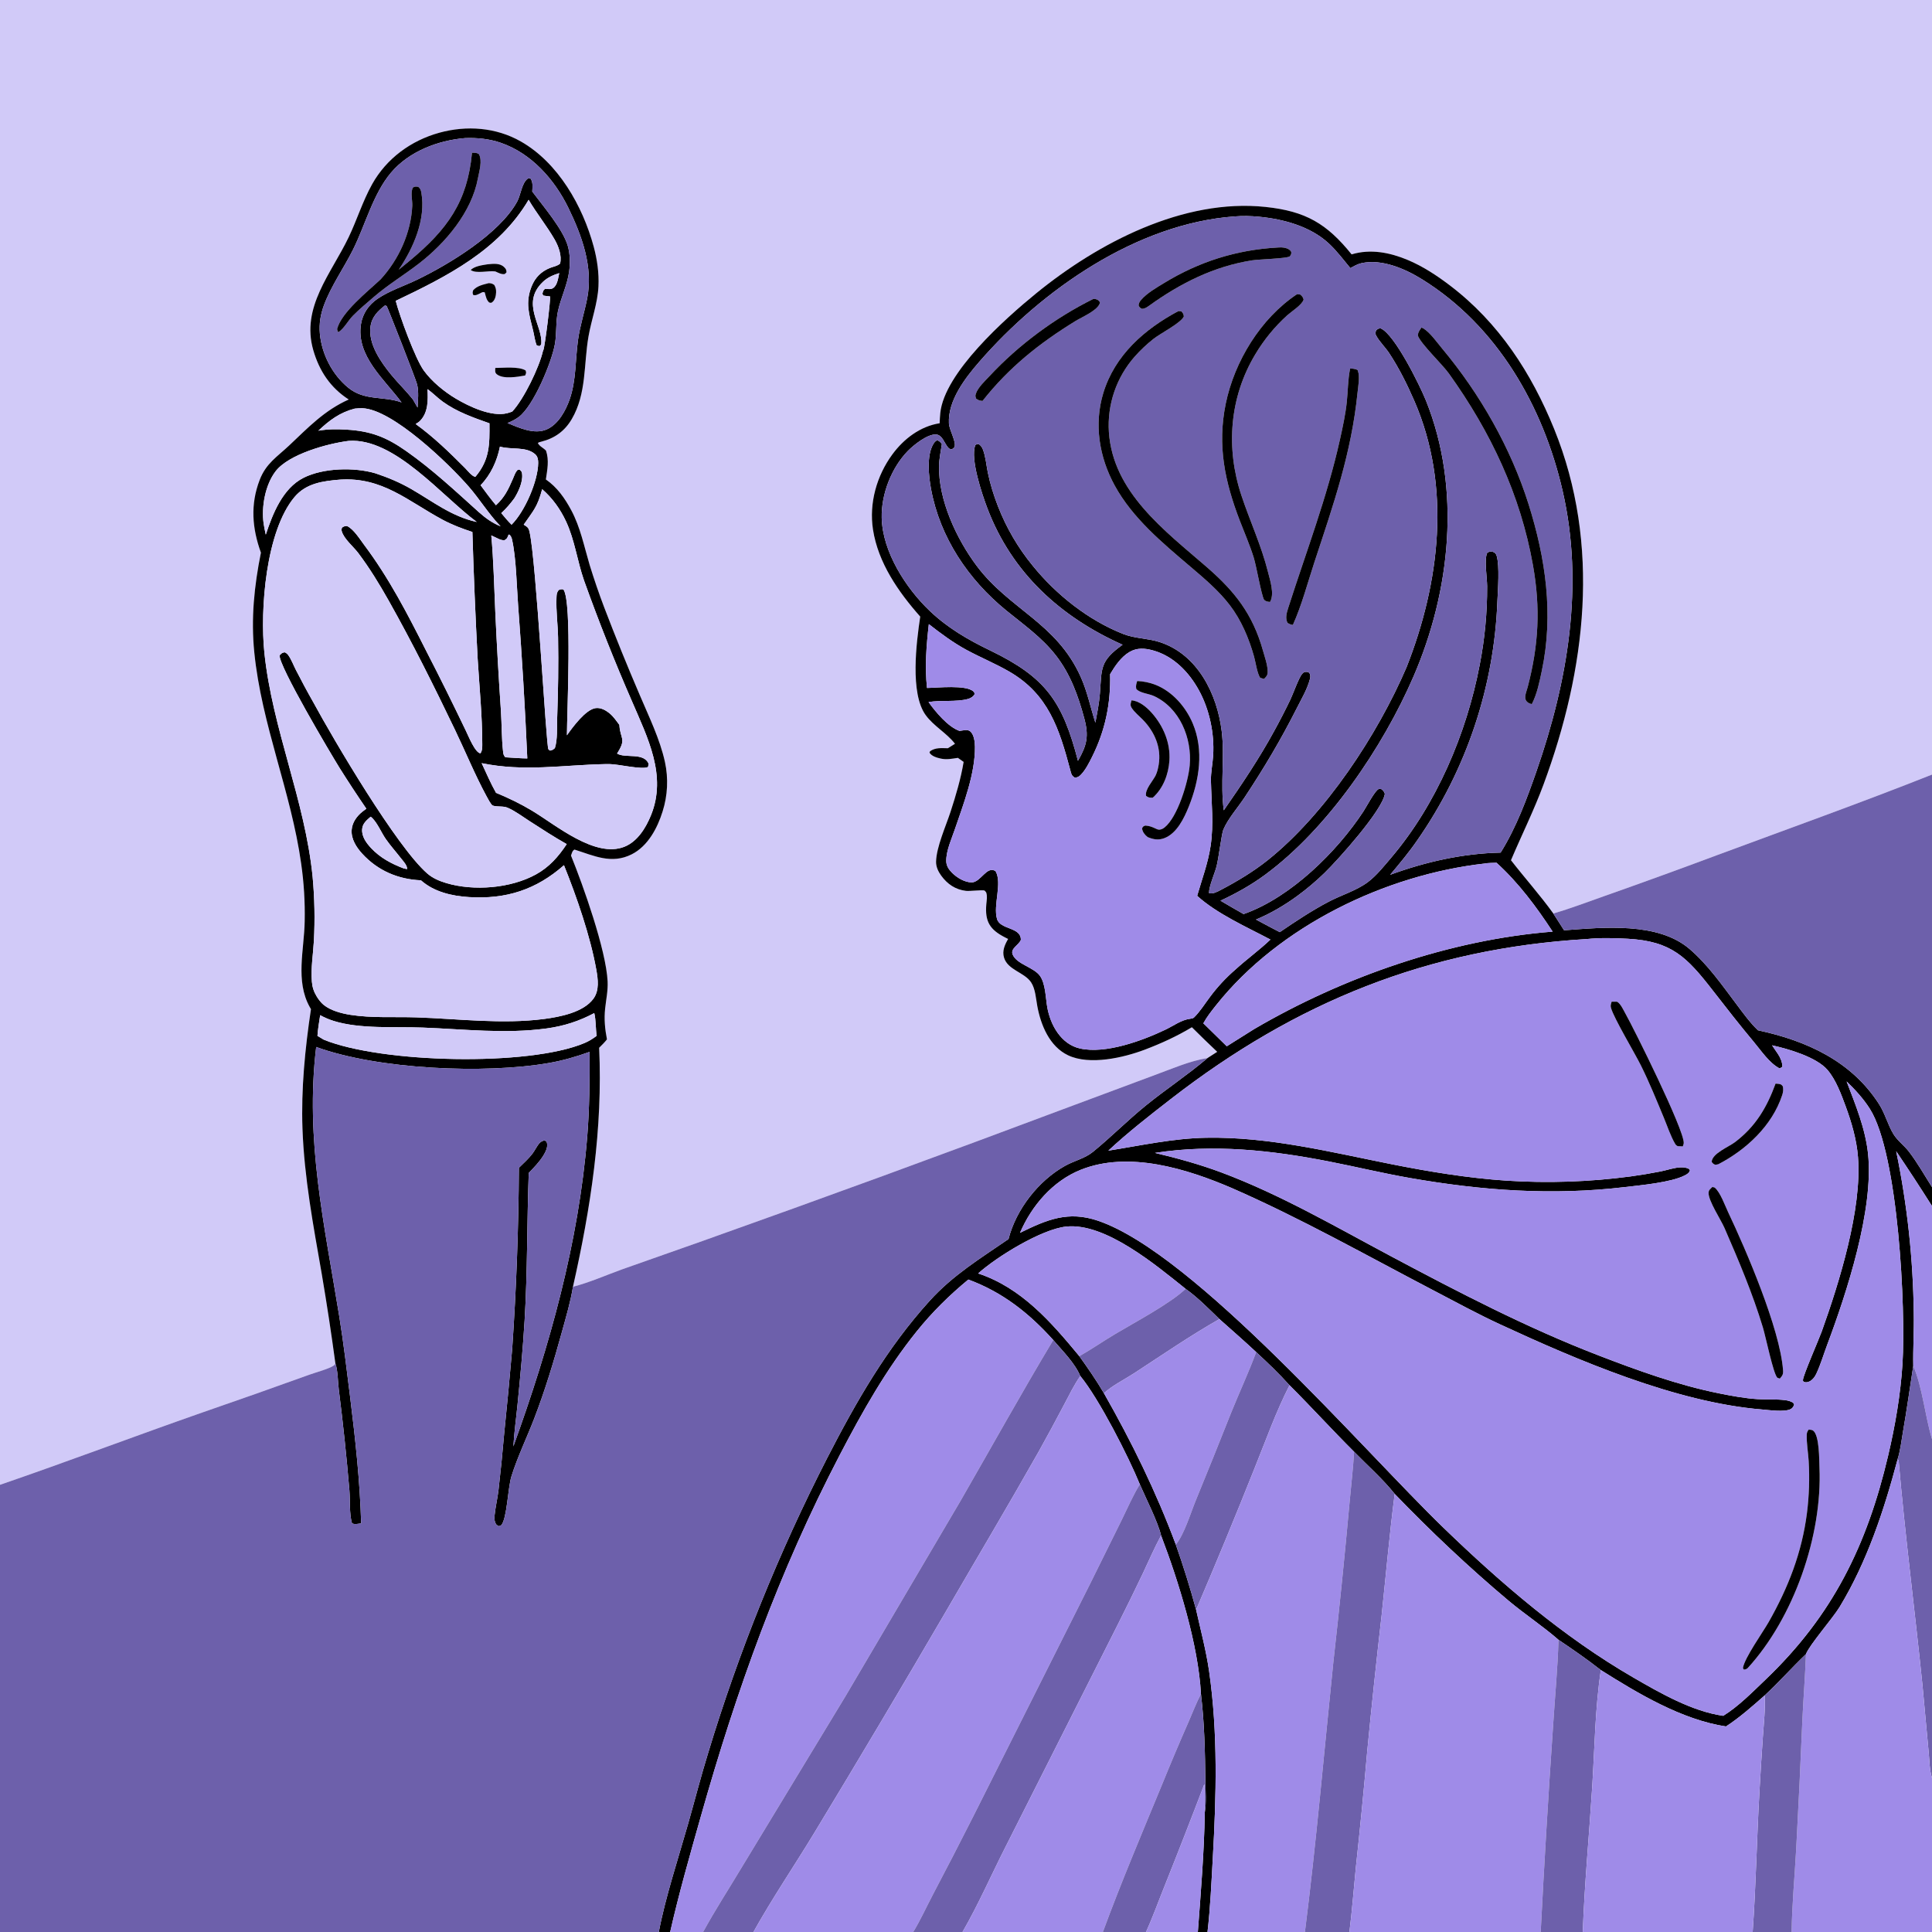 <?xml version="1.0" encoding="utf-8" ?>
<svg xmlns="http://www.w3.org/2000/svg" xmlns:xlink="http://www.w3.org/1999/xlink" width="1024" height="1024">
	<path fill="#D1CAF8" d="M0 0L1024 0L1024 410.539C986.165 425.556 947.879 439.22 909.728 453.373C890.06 460.724 870.323 467.888 850.52 474.867C841.51 478.021 832.452 481.524 823.289 484.163C816.241 474.37 808.233 465.455 800.848 455.941C806.54 442.518 813.041 429.481 818.106 415.787C840.601 354.971 848.643 288.772 823.751 227.402C811.694 197.676 794.398 171.019 768.58 151.366C761.648 146.089 754.219 141.181 746.16 137.803C736.71 133.843 726.411 131.783 716.387 134.827C703.213 118.508 692.047 111.937 670.748 109.683C627.206 105.076 582.034 128.715 549.198 155.472C532.773 168.856 500.528 197.571 498.37 218.935C498.198 220.728 498.087 222.528 498.039 224.329C487.766 225.938 479.057 232.568 473.005 240.79C464.664 252.122 460.553 266.679 462.702 280.665C465.405 298.256 476.194 313.788 487.742 326.816C485.709 340.432 482.222 367.474 490.636 379.025C494.947 384.943 501.751 388.484 506.166 394.219L502.402 396.582C499.013 396.543 495.87 396.123 492.957 398.155L492.656 398.925C493.812 400.845 496.522 401.58 498.58 402.051C501.742 402.776 504.558 402.132 507.696 401.687L510.747 403.828C509.242 412.819 506.636 421.593 503.813 430.251C501.355 437.788 496.292 448.998 496.134 456.723C496.079 459.397 497.305 461.982 498.851 464.101C502.156 468.63 506.397 471.52 511.999 472.18C513.92 472.407 520.688 471.581 521.712 471.979C522.167 472.155 522.383 472.688 522.719 473.043C523.384 475.098 522.967 477.041 522.78 479.149C521.958 488.401 524.577 492.704 532.723 496.858L534.326 497.664C532.57 500.722 531.061 503.969 532.163 507.577C534.179 514.18 542.931 515.311 546.486 520.635C548.782 524.074 549.056 529.247 549.785 533.216C551.641 543.325 556.267 554.653 566.116 559.333C577.547 564.765 595.508 560.596 606.711 556.361C615.383 553.081 623.771 549.241 631.725 544.462C636.139 548.865 640.614 553.207 645.147 557.488L640.019 560.78C630.728 562.243 620.984 566.542 612.17 569.747L563.255 587.97C499.852 611.779 436.241 635.029 372.429 657.72L329.564 672.834C321.145 675.883 312.311 679.796 303.68 682.007C313.085 640.392 319.556 598.134 317.556 555.335C319.007 553.898 320.455 552.507 321.7 550.881C320.629 545.33 320.128 540.151 320.735 534.514C321.245 529.772 322.282 524.987 322.052 520.206C321.251 503.503 309.063 469.259 302.638 453.469C303.132 452.213 303.27 450.931 304.493 450.291C314.779 453.539 324.101 458.208 334.815 452.807C343.395 448.482 348.46 438.889 351.197 430.076C353.888 421.602 354.316 412.571 352.437 403.881C349.768 391.696 343.949 379.881 339.098 368.419C332.489 353.041 326.197 337.528 320.225 321.891C317.412 314.465 314.837 306.951 312.504 299.361C309.61 289.622 307.617 279.474 302.786 270.449C299.386 264.096 295.317 258.265 289.317 254.123C290.078 248.933 291.129 243.975 289.399 238.858C288.012 237.345 285.908 236.588 285.072 234.797C285.764 234.322 286.076 234.3 286.88 234.098C294.029 232.299 299.318 228.488 303.047 222.123C310.961 208.617 309.326 193.093 311.923 178.258C313.472 169.407 316.754 160.803 317.193 151.791C317.536 144.755 316.516 137.564 314.686 130.778C308.88 109.248 295.851 86.242 276.057 74.982C262.891 67.492 247.349 66.345 232.842 70.352C217.844 74.494 204.859 83.988 197.248 97.616C192.234 106.595 189.237 116.466 184.807 125.716C175.548 145.048 159.46 162.813 166.048 185.598C169.246 196.656 175.124 205.489 184.835 211.75C171.922 217.516 163.38 226.584 153.291 236.091C146.827 242.181 141.015 245.58 137.632 254.371C132.62 267.397 133.622 279.991 138.293 292.924C134.74 310.584 132.984 327.714 134.78 345.746C138.596 384.04 154.304 419.695 159.626 457.731C161.081 467.864 161.704 478.098 161.491 488.332C161.253 503.383 156.443 519.894 164.173 533.748C164.383 534.123 164.599 534.496 164.82 534.865C161.688 555.745 159.554 577.219 160.324 598.35C161.269 624.27 166.07 649.639 170.52 675.118C173.207 690.912 175.621 706.751 177.76 722.629C177.532 722.97 177.409 723.412 177.076 723.651C174.466 725.52 167.486 727.333 164.133 728.559C145.331 735.352 126.48 742.006 107.58 748.521C71.632 761.094 36.016 774.604 0 786.976L0 0Z"/>
	<path d="M303.68 682.007C302.404 689.979 300.016 697.971 297.878 705.75C293.596 721.329 288.898 736.936 283.076 752.017C279.192 762.075 274.282 772.209 271.075 782.464C269.143 788.639 268.791 804.729 265.678 808.4L264.386 808.912C263.194 808.276 262.925 808.122 262.409 806.784C261.987 805.691 262.044 804.181 262.162 803.038C262.612 798.697 263.65 794.372 264.188 790.019C265.341 780.117 266.339 770.198 267.182 760.265C268.737 745.174 270.168 730.07 271.474 714.955C273.668 683 274.853 650.983 275.028 618.953C277.465 616.558 280.189 614.137 282.249 611.414C283.568 609.67 284.56 607.384 286.024 605.805C286.761 605.01 287.547 604.7 288.576 604.462C289.315 604.833 289.608 604.745 289.863 605.618C290.523 607.883 289.184 610.513 288.028 612.402C285.94 615.815 282.993 618.803 280.244 621.69C279.276 647.753 279.62 673.854 278.05 699.907C277.156 714.739 275.768 729.601 274.308 744.388C273.578 751.79 272.512 759.221 272.092 766.642C291.278 713.667 306.778 658.499 311.268 602.112C312.451 587.263 312.564 572.411 312.467 557.526C305.424 560.06 298.387 562.106 290.998 563.397C256.902 569.356 200.289 566.827 167.584 554.919C161.646 604.42 171.971 649.11 179.767 697.395C182.076 711.693 183.799 726.119 185.578 740.49C188.327 762.693 190.783 785.04 191.418 807.421C189.846 807.609 188.046 808.091 186.567 807.399C185.094 802.271 185.615 795.398 185.199 789.985C183.705 772.119 181.827 754.288 179.567 736.504C179.06 732.386 179.102 726.455 177.76 722.629C175.621 706.751 173.207 690.912 170.52 675.118C166.07 649.639 161.269 624.27 160.324 598.35C159.554 577.219 161.688 555.745 164.82 534.865C164.599 534.496 164.383 534.123 164.173 533.748C156.443 519.894 161.253 503.383 161.491 488.332C161.704 478.098 161.081 467.864 159.626 457.731C154.304 419.695 138.596 384.04 134.78 345.746C132.984 327.714 134.74 310.584 138.293 292.924C133.622 279.991 132.62 267.397 137.632 254.371C141.015 245.58 146.827 242.181 153.291 236.091C163.38 226.584 171.922 217.516 184.835 211.75C175.124 205.489 169.246 196.656 166.048 185.598C159.46 162.813 175.548 145.048 184.807 125.716C189.237 116.466 192.234 106.595 197.248 97.616C204.859 83.988 217.844 74.494 232.842 70.352C247.349 66.345 262.891 67.492 276.057 74.982C295.851 86.242 308.88 109.248 314.686 130.778C316.516 137.564 317.536 144.755 317.193 151.791C316.754 160.803 313.472 169.407 311.923 178.258C309.326 193.093 310.961 208.617 303.047 222.123C299.318 228.488 294.029 232.299 286.88 234.098C286.076 234.3 285.764 234.322 285.072 234.797C285.908 236.588 288.012 237.345 289.399 238.858C291.129 243.975 290.078 248.933 289.317 254.123C295.317 258.265 299.386 264.096 302.786 270.449C307.617 279.474 309.61 289.622 312.504 299.361C314.837 306.951 317.412 314.465 320.225 321.891C326.197 337.528 332.489 353.041 339.098 368.419C343.949 379.881 349.768 391.696 352.437 403.881C354.316 412.571 353.888 421.602 351.197 430.076C348.46 438.889 343.395 448.482 334.815 452.807C324.101 458.208 314.779 453.539 304.493 450.291C303.27 450.931 303.132 452.213 302.638 453.469C309.063 469.259 321.251 503.503 322.052 520.206C322.282 524.987 321.245 529.772 320.735 534.514C320.128 540.151 320.629 545.33 321.7 550.881C320.455 552.507 319.007 553.898 317.556 555.335C319.556 598.134 313.085 640.392 303.68 682.007ZM285.902 183.457L284.475 183.064C283.458 180.599 283.194 177.804 282.558 175.217C280.465 166.7 278.279 160.372 281.809 151.663C283.673 147.064 286.903 143.848 291.507 142.007C293.237 141.315 295.489 141 296.85 139.707C297.934 135.599 295.977 130.416 293.925 126.866C289.756 119.652 284.44 113.111 280.181 105.893C264.383 132.701 236.828 146.529 209.744 159.449C211.729 167.277 220.092 190.108 224.594 196.342C228.811 202.182 235.43 207.601 241.598 211.275C248.595 215.442 260.391 221.059 268.751 219.022C269.676 218.796 270.581 218.478 271.476 218.157C277.66 211.579 285.854 194.615 287.797 185.931C287.853 185.835 287.919 185.743 287.964 185.641C288.828 183.696 291.947 158.363 291.524 157.099C290.324 157.002 289.178 156.867 287.99 156.656L287.481 155.737C287.848 154.354 287.826 153.996 288.878 153.063C290.294 153.195 292.044 153.499 293.277 152.607C295.484 151.009 295.852 147.241 296.413 144.756C293.15 145.796 290.209 147.042 287.703 149.453C275.968 160.743 287.619 172.308 286.906 182.106C286.847 182.914 286.475 182.971 285.902 183.457ZM246.555 73.19C232.223 74.362 216.818 80.229 207.305 91.441C197.712 102.746 193.682 119.179 187.078 132.362C182.151 142.198 175.507 151.503 171.683 161.822C169.895 166.647 169.074 171.606 169.528 176.747C170.487 187.629 176.073 198.516 184.523 205.45C193.223 212.589 203.029 209.791 212.837 213.274C203.926 201.218 188.505 188.584 191.36 171.616C192.289 166.098 195.477 161.52 200.063 158.39C206.386 154.076 214.173 151.596 221.051 148.274C238.426 139.881 264.634 123.848 273.973 107.087C274.066 106.91 274.162 106.734 274.253 106.555C276.063 103 276.576 96.945 279.807 94.594L281.086 94.486C282.636 96.471 282.202 99.114 282.111 101.524C287.752 109.086 298.299 121.402 300.902 130.181C302.196 134.544 302.275 139.657 301.624 144.138C300.58 151.317 297.268 157.855 295.732 164.898C294.478 170.654 295.131 176.562 294.122 182.305C292.432 191.919 282.859 215.102 274.993 220.976C273.136 222.363 271.114 223.374 268.972 224.232C275.14 226.732 283.173 230.495 289.805 227.58C295.913 224.895 299.851 217.65 301.952 211.604C305.431 201.588 304.905 190.727 306.34 180.335C307.386 172.764 309.765 165.59 311.229 158.132C314.491 141.517 308.409 124.841 301.205 110.085C293.878 95.077 281.569 81.214 265.423 75.685C259.252 73.572 253.042 72.97 246.555 73.19ZM204.126 161.834C200.204 164.877 197.004 168.056 196.354 173.25C195.194 182.512 201.919 192.006 207.463 198.763C211.114 203.213 215.307 207.24 218.873 211.737L221.317 216.016C221.562 212.001 221.997 207.723 221.081 203.76C220.492 201.213 205.447 162.869 204.959 162.256C204.844 162.112 204.683 162.012 204.545 161.89L204.684 162.291L204.126 161.834ZM226.593 206.259C226.873 212.035 227.018 218.551 222.67 223.026C221.976 223.739 221.149 224.221 220.305 224.733C229.883 231.679 238.232 239.778 246.552 248.153C247.863 249.472 250.121 252.451 251.869 252.711L252.016 252.657C259.626 243.598 259.505 235.463 259.42 224.363C250.743 221.298 242.168 218.318 234.638 212.868C231.825 210.832 229.378 208.254 226.593 206.259ZM188.046 216.563C180.091 218.612 174.623 222.74 168.728 228.282C173.807 227.395 178.513 227.406 183.642 227.708C196.53 228.466 204.741 231.657 215.311 239.083C229.027 248.719 241.282 260.164 253.704 271.367C257.44 274.688 260.705 277.041 265.335 278.986L264.783 278.41C258.841 272.133 254.217 264.566 248.521 258.005C238.05 245.943 208.006 216.822 191.998 216.373C190.691 216.336 189.35 216.465 188.046 216.563ZM184.79 233.68C173.773 235.058 153.043 240.691 146.072 249.796C140.557 256.999 138.481 268.625 139.725 277.479C140.003 279.461 140.465 281.417 140.872 283.375C144.525 272.314 149.809 258.823 160.898 253.234C171.373 247.953 187.821 247.582 198.939 250.855C205.638 253.076 211.933 255.712 218.055 259.247C229.633 265.932 239.304 273.726 252.708 276.656C234.279 263.034 209.189 231.914 184.79 233.68ZM264.98 236.696C263.473 244.269 260.135 251.609 254.715 257.182C257.359 260.782 260.001 264.352 262.857 267.789C267.492 263.571 269.408 259.398 271.865 253.745C272.487 252.313 273.019 250.645 274 249.433C274.534 248.773 274.781 249.017 275.552 249.041C276.479 249.923 276.629 250.118 276.752 251.48C277.123 255.596 274.727 260.707 272.606 264.111C270.481 266.997 268.313 269.519 265.682 271.958C267.441 274.071 269.174 276.179 271.139 278.108C278.158 271.135 285.143 255.033 285.255 245.395C285.274 243.734 285.014 241.996 283.717 240.816C278.911 236.445 270.755 238.496 264.98 236.696ZM180.286 254.2C171.27 254.94 162.275 256.07 156.085 263.452C140.924 281.534 137.736 322.975 140.13 345.997C144.328 386.372 161.669 424.177 165.697 464.739C166.748 476.044 166.97 487.41 166.363 498.747C165.958 505.855 164.715 513.115 165.294 520.234C165.532 523.156 166.296 525.572 167.827 528.085C168.809 529.697 170.046 531.367 171.512 532.573C175.225 535.628 180.998 537.143 185.672 537.88C197.132 539.688 209.083 538.842 220.666 539.231C242.984 539.98 266.188 542.975 288.391 540.076C296.729 538.987 309.189 536.612 314.51 529.354C317.764 524.915 316.947 518.953 316.04 513.868C312.885 496.185 305.636 475.262 298.91 458.574C284.177 471.569 268.183 476.715 248.531 475.473C239.459 474.899 230.056 472.737 223.107 466.581C211.026 466.066 200.235 461.492 191.977 452.466C188.856 449.055 186.041 444.683 186.391 439.867C186.68 435.885 189.134 432.529 192.18 430.123C192.833 429.613 193.498 429.117 194.173 428.636C189.3 421.528 184.571 414.324 179.986 407.027C174.975 398.921 147.917 353.307 148.183 347.362C149.272 346.243 149.371 346.015 150.881 345.722C151.778 346.137 152.305 346.548 152.864 347.349C154.49 349.68 155.545 352.586 156.849 355.127C159.763 360.805 162.808 366.508 165.968 372.052C177.06 392.524 210.294 448.903 226.458 462.961C229.356 465.481 232.895 466.963 236.545 468.054C251.143 472.415 270.673 470.843 284.081 463.452C291.11 459.577 296.001 454.018 300.373 447.395C293.643 443.606 287.206 439.412 280.72 435.228C277.07 432.874 273.099 429.889 269.122 428.14C266.63 427.044 263.505 427.817 261.114 426.948C260.303 426.653 258.329 422.862 257.803 421.887C251.674 410.532 246.741 398.464 241.157 386.83C230.082 363.75 218.548 340.594 205.988 318.289C201.086 309.585 195.867 301.052 189.847 293.063C187.329 289.721 182.178 285.518 181.133 281.529C180.895 280.623 181.029 280.493 181.26 279.648C182.357 278.924 182.595 278.878 183.914 278.794C187.453 280.436 190.63 285.64 192.977 288.768C206.198 306.386 215.938 325.295 225.847 344.893C233.122 359.013 240.186 373.241 247.037 387.572C248.294 390.178 251.846 399.008 254.651 399.279C255.642 397.836 255.617 396.14 255.617 394.444C255.617 379.426 254.081 364.162 253.171 349.16C251.985 326.771 251.054 304.369 250.376 281.959C244.866 280.147 239.615 278.172 234.498 275.419C216.209 265.576 202.678 252.766 180.286 254.2ZM287.364 259.275C284.762 268.936 282.823 270.412 277.58 278.08C279.517 279.346 280.111 279.508 280.669 281.907C284.169 296.948 289.465 395.281 290.653 397.09C290.866 397.413 291.243 397.59 291.537 397.84C292.847 397.582 293.071 397.381 294.1 396.507C295.578 391.802 295.142 385.559 295.315 380.615C295.813 366.351 296.066 352.173 295.793 337.902C295.661 330.984 294.67 323.803 294.945 316.918C295.021 315.041 294.997 314.236 296.097 312.733C297.238 312.342 297.491 312.169 298.643 312.447C303.308 318.882 300.498 377.871 300.484 389.712C303.494 385.475 310.421 375.955 315.764 375.306C318.566 374.965 321.211 376.523 323.277 378.254C325.22 379.881 326.758 382.188 328.286 384.204C328.3 384.405 328.311 384.606 328.327 384.807C328.863 391.526 331.879 391.591 327.578 398.539C327.403 398.823 327.234 399.111 327.061 399.397C331.405 402.081 341.175 398.605 343.797 404.823L343.47 406.527C340.358 408.093 327.724 405.014 323.259 404.99C322.451 404.986 321.649 404.975 320.841 404.986C298.249 405.447 277.918 409.154 255.286 404.489C257.728 409.707 260.07 415.212 262.905 420.218C269.549 422.957 275.852 425.997 282.026 429.707C294.638 437.288 315.426 454.965 330.939 448.795C337.903 446.025 342.319 438.764 345.032 432.1C353.591 411.073 343.254 391.007 334.991 371.769C325.8 350.707 317.321 329.34 309.568 307.707C305.992 297.466 304.647 286.342 300.072 276.481C297.015 269.89 292.848 264.055 287.364 259.275ZM269.582 283.301C268.937 284.869 268.941 285.399 267.454 286.297C265.707 286.436 264.727 285.825 263.211 285.106L260.397 283.79C261.618 297.331 261.9 310.983 262.525 324.564C263.326 342.021 264.32 359.468 265.508 376.903C265.953 383.847 265.851 391.214 266.611 398.089C266.768 399.51 266.826 400.245 267.764 401.302L268.445 401.418C272.112 401.631 275.809 401.949 279.481 401.984C278.281 374.872 276.656 347.781 274.606 320.72C273.824 310.24 273.629 295.969 271.388 285.95C271.155 284.908 270.84 284.233 270.107 283.429C270.024 283.429 269.939 283.447 269.859 283.427C269.76 283.404 269.674 283.343 269.582 283.301ZM196.452 432.874C194.286 434.756 192.162 436.459 191.941 439.517C191.66 443.411 194.15 446.792 196.673 449.492C201.458 454.611 207.394 457.786 213.875 460.244L215.762 460.654C215.942 458.719 213.696 456.41 212.533 454.915C209.897 451.525 206.978 448.273 204.52 444.757C202.133 441.34 200.139 436.349 197.224 433.493C196.988 433.262 196.709 433.08 196.452 432.874ZM314.968 536.959C306.876 541.272 298.754 543.868 289.654 545.107C267.837 548.078 245.922 545.476 224.068 544.638C209.145 544.066 190.779 545.516 176.721 541.085C174.287 540.311 171.935 539.3 169.698 538.067C169.156 541.705 168.49 545.375 168.257 549.047L171.611 551.055C202.152 563.516 280.421 565.339 309.912 552.786C312.226 551.801 314.241 550.504 316.253 549.002C315.654 545.133 315.902 540.638 314.968 536.959Z"/>
	<path fill="#6D60AB" d="M212.837 213.274C203.029 209.791 193.223 212.589 184.523 205.45C176.073 198.516 170.487 187.629 169.528 176.747C169.074 171.606 169.895 166.647 171.683 161.822C175.507 151.503 182.151 142.198 187.078 132.362C193.682 119.179 197.712 102.746 207.305 91.441C216.818 80.229 232.223 74.362 246.555 73.19C253.042 72.97 259.252 73.572 265.423 75.685C281.569 81.214 293.878 95.077 301.205 110.085C308.409 124.841 314.491 141.517 311.229 158.132C309.765 165.59 307.386 172.764 306.34 180.335C304.905 190.727 305.431 201.588 301.952 211.604C299.851 217.65 295.913 224.895 289.805 227.58C283.173 230.495 275.14 226.732 268.972 224.232C271.114 223.374 273.136 222.363 274.993 220.976C282.859 215.102 292.432 191.919 294.122 182.305C295.131 176.562 294.478 170.654 295.732 164.898C297.268 157.855 300.58 151.317 301.624 144.138C302.275 139.657 302.196 134.544 300.902 130.181C298.299 121.402 287.752 109.086 282.111 101.524C282.202 99.114 282.636 96.471 281.086 94.486L279.807 94.594C276.576 96.945 276.063 103 274.253 106.555C274.162 106.734 274.066 106.91 273.973 107.087C264.634 123.848 238.426 139.881 221.051 148.274C214.173 151.596 206.386 154.076 200.063 158.39C195.477 161.52 192.289 166.098 191.36 171.616C188.505 188.584 203.926 201.218 212.837 213.274ZM250.171 80.975C247.772 107.009 237.044 121.654 217.187 138.161C215.242 139.775 213.288 141.379 211.326 142.973C219.077 131.502 225.855 116.266 223.309 102.014C223.083 100.753 222.716 99.855 221.701 99.029C220.313 98.85 220.109 98.746 218.884 99.375C217.422 101.947 218.648 106.086 218.51 109.049C217.839 123.376 211.38 137.539 201.75 148.045C194.908 154.485 180.995 165.433 178.661 174.39L178.981 175.706L179.5 175.993C182.486 173.944 184.465 169.978 187.045 167.351C190.441 163.893 194.315 160.698 197.978 157.522C205.616 150.899 214.192 145.76 222.15 139.596C236.192 128.72 250.016 112.4 253.315 94.458C254.017 90.639 255.762 85.253 253.847 81.691C252.514 80.832 251.734 81.007 250.171 80.975Z"/>
	<path d="M211.326 142.973C213.288 141.379 215.242 139.775 217.187 138.161C237.044 121.654 247.772 107.009 250.171 80.975C251.734 81.007 252.514 80.832 253.847 81.691C255.762 85.253 254.017 90.639 253.315 94.458C250.016 112.4 236.192 128.72 222.15 139.596C214.192 145.76 205.616 150.899 197.978 157.522C194.315 160.698 190.441 163.893 187.045 167.351C184.465 169.978 182.486 173.944 179.5 175.993L178.981 175.706L178.661 174.39C180.995 165.433 194.908 154.485 201.75 148.045C211.38 137.539 217.839 123.376 218.51 109.049C218.648 106.086 217.422 101.947 218.884 99.375C220.109 98.746 220.313 98.85 221.701 99.029C222.716 99.855 223.083 100.753 223.309 102.014C225.855 116.266 219.077 131.502 211.326 142.973Z"/>
	<path fill="#D1CAF8" d="M280.181 105.893C284.44 113.111 289.756 119.652 293.925 126.866C295.977 130.416 297.934 135.599 296.85 139.707C295.489 141 293.237 141.315 291.507 142.007C286.903 143.848 283.673 147.064 281.809 151.663C278.279 160.372 280.465 166.7 282.558 175.217C283.194 177.804 283.458 180.599 284.475 183.064L285.902 183.457C286.475 182.971 286.847 182.914 286.906 182.106C287.619 172.308 275.968 160.743 287.703 149.453C290.209 147.042 293.15 145.796 296.413 144.756C295.852 147.241 295.484 151.009 293.277 152.607C292.044 153.499 290.294 153.195 288.878 153.063C287.826 153.996 287.848 154.354 287.481 155.737L287.99 156.656C289.178 156.867 290.324 157.002 291.524 157.099C291.947 158.363 288.828 183.696 287.964 185.641C287.919 185.743 287.853 185.835 287.797 185.931C285.854 194.615 277.66 211.579 271.476 218.157C270.581 218.478 269.676 218.796 268.751 219.022C260.391 221.059 248.595 215.442 241.598 211.275C235.43 207.601 228.811 202.182 224.594 196.342C220.092 190.108 211.729 167.277 209.744 159.449C236.828 146.529 264.383 132.701 280.181 105.893ZM258.019 140.15C255.264 140.591 251.537 141.117 249.472 143.101C252.346 145.193 258.868 143.32 262.531 143.858C264.073 144.523 265.893 145.616 267.578 145.215L268.456 144.323C268.409 142.939 268.118 142.459 267.104 141.495C264.876 139.375 261.402 139.818 258.581 140.072C258.393 140.089 258.207 140.124 258.019 140.15ZM259.058 150.076C256.045 150.868 252.911 151.446 250.761 153.88C250.474 155.021 250.406 155.192 250.771 156.296C252.068 156.782 253.138 156.089 254.356 155.529C255.492 155.006 255.709 154.571 256.947 154.96L257.108 155.67C257.607 157.483 257.873 158.991 259.266 160.321C259.994 160.462 260.183 160.694 260.84 160.21C262.385 159.07 262.861 156.806 262.936 154.984C262.998 153.476 262.731 152.355 261.979 151.037C260.782 150.246 260.496 150.189 259.058 150.076ZM262.518 195.018C262.497 196.35 262.163 197.438 263.349 198.382C266.755 201.095 274.355 199.722 278.333 199.023C278.861 197.7 279.028 197.658 278.565 196.336C274.838 194.107 266.877 195.016 262.518 195.018Z"/>
	<path d="M800.848 455.941C808.233 465.455 816.241 474.37 823.289 484.163L828.987 493.075C849.752 491.55 878.673 488.55 895.502 502.983C905.226 511.322 912.74 522.125 920.39 532.307C923.942 537.033 927.471 541.977 931.756 546.073C957.463 551.596 981.22 562.314 995.902 585.164C999.184 590.27 1000.57 596.265 1003.67 601.264C1005.74 604.594 1009.31 607.196 1011.73 610.338C1016.29 616.269 1019.98 622.889 1024 629.187L1024 639.219C1017.82 629.445 1011.5 619.766 1005.02 610.186C1010.87 638.458 1013.99 667.224 1014.34 696.091C1014.53 705.357 1013.9 714.637 1014.07 723.877C1012.26 735.595 1010.63 747.279 1008.6 758.969C1007.77 763.774 1007.22 768.915 1005.72 773.553C1005.71 773.596 1005.71 773.642 1005.7 773.687C998.559 800.559 989.551 827.805 975.049 851.705C971.381 857.75 959.014 871.857 957.2 876.706C949.752 883.817 942.921 891.539 935.359 898.562C928.847 904.298 922.073 910.333 914.783 915.061C891.344 911.461 868.234 897.618 848.479 885.171C841.307 879.527 833.609 874.212 826.034 869.125C817.628 861.8 808.145 855.592 799.573 848.398C778.614 830.807 758.165 811.495 739.212 791.793C732.918 783.87 724.789 776.723 717.698 769.455C706.073 757.91 695.101 745.767 683.488 734.222C677.958 728.047 671.895 722.267 665.809 716.644C659.437 710.679 652.834 704.941 646.321 699.13C640.584 693.618 634.894 687.732 628.399 683.111C612.835 670.675 585.886 647.911 565.058 650.116C552.012 651.498 528.302 666.082 518.434 674.957C541.34 682.496 557.209 700.801 572.078 718.806C576.655 725.197 581.119 731.649 585.106 738.431C599.876 764.357 612.765 790.67 623.204 818.656C627.2 830.041 630.79 841.565 633.967 853.205C636.389 864.077 639.284 874.861 640.87 885.901C645.564 918.554 644.655 951.945 642.811 984.769C642.079 997.802 641.514 1011.04 640.003 1024L634.886 1024C636.459 1002.94 638.224 981.747 638.565 960.621C639.482 955.295 638.937 949.287 638.874 943.871C638.694 928.521 638.364 913.105 636.528 897.846C635.193 871.982 624.6 837.855 615.401 813.842C613.702 806.583 607.3 794.049 604.126 786.706C598.188 772.111 582.497 741.343 572.593 729.333C569.609 722.323 563.138 715.976 558.247 710.245C545.442 696.004 531.353 684.869 513.245 678.187C503.208 686.455 494.122 695.426 485.951 705.559C469.735 725.671 457.046 748.249 445.138 771.082C412.832 833.024 390.374 895.822 371.391 962.956C365.649 983.263 359.876 1003.4 355.2 1024L349.188 1024C352.544 1006.05 359.641 984.509 364.726 966.617C368.259 954.187 371.467 941.645 375.277 929.297C391.593 875.344 412.727 822.967 438.423 772.799C453.823 742.857 470.02 714.517 492.778 689.42C505.119 675.81 519.551 667.039 534.529 656.736C538.511 641.056 550.442 625.732 564.585 617.876C569.372 615.217 574.981 614.023 579.273 610.526C588.866 602.711 597.621 593.822 607.281 585.984C617.813 577.438 629.316 569.859 639.619 561.124L640.019 560.78L645.147 557.488C640.614 553.207 636.139 548.865 631.725 544.462C623.771 549.241 615.383 553.081 606.711 556.361C595.508 560.596 577.547 564.765 566.116 559.333C556.267 554.653 551.641 543.325 549.785 533.216C549.056 529.247 548.782 524.074 546.486 520.635C542.931 515.311 534.179 514.18 532.163 507.577C531.061 503.969 532.57 500.722 534.326 497.664L532.723 496.858C524.577 492.704 521.958 488.401 522.78 479.149C522.967 477.041 523.384 475.098 522.719 473.043C522.383 472.688 522.167 472.155 521.712 471.979C520.688 471.581 513.92 472.407 511.999 472.18C506.397 471.52 502.156 468.63 498.851 464.101C497.305 461.982 496.079 459.397 496.134 456.723C496.292 448.998 501.355 437.788 503.813 430.251C506.636 421.593 509.242 412.819 510.747 403.828L507.696 401.687C504.558 402.132 501.742 402.776 498.58 402.051C496.522 401.58 493.812 400.845 492.656 398.925L492.957 398.155C495.87 396.123 499.013 396.543 502.402 396.582L506.166 394.219C501.751 388.484 494.947 384.943 490.636 379.025C482.222 367.474 485.709 340.432 487.742 326.816C476.194 313.788 465.405 298.256 462.702 280.665C460.553 266.679 464.664 252.122 473.005 240.79C479.057 232.568 487.766 225.938 498.039 224.329C498.087 222.528 498.198 220.728 498.37 218.935C500.528 197.571 532.773 168.856 549.198 155.472C582.034 128.715 627.206 105.076 670.748 109.683C692.047 111.937 703.213 118.508 716.387 134.827C726.411 131.783 736.71 133.843 746.16 137.803C754.219 141.181 761.648 146.089 768.58 151.366C794.398 171.019 811.694 197.676 823.751 227.402C848.643 288.772 840.601 354.971 818.106 415.787C813.041 429.481 806.54 442.518 800.848 455.941ZM654.371 114.712C602.569 118.443 552.149 153.63 518.937 191.879C511.5 200.444 502.351 212.35 502.948 224.4C503.132 228.108 507.453 235.025 505.673 237.246C505.413 237.571 504.876 237.878 504.522 238.103C503.397 237.994 503.209 237.997 502.425 237.092C500.583 234.964 499.483 230.587 496.226 230.292C491.707 229.883 484.226 235.891 481.195 238.995C472.451 247.947 467.047 261.976 467.325 274.463C467.726 292.496 480.159 311.794 492.862 323.867C502.333 332.869 513.095 339.107 524.774 344.746C554.335 359.02 563.178 371.807 571.34 403.252C576.126 394.939 577.198 390.096 574.675 380.704C571.47 368.773 567.327 357.25 559.654 347.406C552.169 337.804 542.573 331.1 533.247 323.491C513.185 307.122 498.226 284.89 493.472 259.214C492.231 252.511 491.047 241.576 494.613 235.457C495.186 234.474 495.713 233.84 496.74 233.307C497.97 233.83 498.418 234.286 499.212 235.354C498.676 239.036 497.812 242.985 497.72 246.694C497.268 264.931 507.03 285.745 517.733 300.003C535.053 323.075 559.857 330.05 572.75 358.645C576.316 366.555 577.937 374.842 580.579 383.036C581.529 377.943 582.567 372.818 582.968 367.647C584.01 354.224 582.777 350.451 595.007 341.728C562.144 327.043 536.369 303.678 523.34 269.432C520.589 262.2 514.156 243.314 516.911 235.996C517.953 235.184 517.702 235.368 518.881 235.452C519.957 236.297 520.497 237.015 520.979 238.275C522.424 242.057 522.764 246.521 523.573 250.48C524.831 256.637 526.704 262.586 528.983 268.441C533.428 279.836 539.647 290.457 547.411 299.908C559.841 315.237 576.811 328.707 595.265 335.997C601.631 338.511 608.293 338.247 614.69 340.325C634.745 346.841 645.12 367.828 647.525 387.524C649.233 401.511 646.717 415.134 648.63 429.481C658.095 415.866 667.424 402.005 675.357 387.432C678.366 381.958 681.225 376.403 683.934 370.773C685.372 367.74 688.346 359.391 690.08 357.254C690.61 356.601 690.749 356.578 691.376 356.207C692.658 356.008 692.768 356.014 693.94 356.567C694.552 357.642 694.646 358.547 694.34 359.736C692.915 365.271 689.901 370.261 687.345 375.322C678.874 392.093 670.034 406.945 659.705 422.57C656.088 428.041 651.049 433.654 648.419 439.649C647.472 441.807 645.914 454.923 644.793 459.216C643.787 463.069 640.772 469.721 640.796 473.346C642.858 473.977 645.253 472.622 647.093 471.656C655.661 467.157 664.281 461.999 671.847 455.961C702.502 431.498 730.103 389.503 745.495 353.664C763.169 308.858 769.344 257.772 749.608 212.443C745.856 203.826 741.515 195.089 736.34 187.237C734.297 184.137 731.116 181.077 729.407 177.893C728.727 176.626 728.963 176.263 729.434 175.045C730.47 174.181 730.491 174.107 731.826 174.055C739.227 177.246 752.561 204.266 755.831 212.416C774.552 259.086 768.808 313.232 749.178 358.58C732.905 396.173 703.787 439.126 670.57 463.612C663.123 469.102 655.246 473.484 646.874 477.382C650.953 479.748 655.005 482.185 659.124 484.477L659.841 484.221C684.286 475.379 708.576 451.532 722.708 429.966C724.171 427.734 728.85 418.817 730.766 418.208C731.178 418.076 731.631 418.205 732.064 418.204C733.289 419.136 733.43 419.326 734.005 420.754C732.597 429.631 709.372 455.504 702.039 462.66C697.472 467.095 692.602 471.206 687.465 474.965C680.818 479.803 673.322 484.241 665.699 487.376C669.895 489.609 674.068 491.908 678.308 494.056C686.724 488.327 695.214 482.674 704.235 477.926C710.879 474.43 719.062 471.999 725.03 467.505C729.585 464.074 733.496 459.127 737.195 454.789C761.331 426.485 777.379 388.681 784.288 352.323C786.959 338.606 788.275 324.659 788.216 310.684C788.182 306.252 786.554 296.34 788.282 292.964C789.294 292.435 789.962 292.11 791.168 292.464C792.311 292.801 792.935 293.498 793.265 294.6C794.881 299.994 793.921 312.495 793.655 318.5C791.96 363.943 777.241 407.942 751.252 445.259C746.813 451.707 741.836 457.667 736.81 463.656C755.674 456.767 775.222 452.334 795.36 451.904C803.664 438.635 809.273 423.413 814.395 408.693C830.985 361.004 839.678 310.181 828.246 260.289C817.95 215.355 793.557 172.743 753.737 148.048C744.745 142.472 732.369 137.067 721.54 139.504C719.478 139.968 717.559 141.104 715.719 142.107C712.007 137.649 708.513 132.942 704.244 128.989C694.479 119.948 680.198 116.104 667.263 114.872C663.002 114.466 658.639 114.354 654.371 114.712ZM492.302 330.806C491.015 342.063 490.103 353.323 491.337 364.638C496.683 364.571 512.109 362.837 515.936 366.507C516.556 367.102 516.361 366.986 516.543 367.968C515.735 369.357 514.404 370.095 512.876 370.507C506.822 372.141 498.626 371.005 492.137 372.108C495.803 377.249 502.469 385.299 508.556 387.393C510.325 387.223 512.54 386.438 514.05 387.494C516.302 389.068 516.728 393.449 516.746 395.883C516.847 410.165 510.732 425.92 506.169 439.32C504.384 444.566 501.512 450.735 501.526 456.314C501.532 458.851 502.885 460.887 504.634 462.629C507.195 465.178 511.257 467.661 514.984 467.682C519.82 467.709 523 458.646 527.672 461.724C531.341 468.183 526.268 479.665 528.442 487.086C530.142 492.892 541.319 491.272 541.062 498.209C539.904 500.971 535.372 502.75 536.752 505.974C538.975 511.166 547.997 512.641 551.251 517.303C554.158 521.467 554.2 528.872 555.047 533.74C556.696 543.217 562.342 553.456 572.422 555.721C585.997 558.772 605.496 551.576 617.691 545.753C622.112 543.642 626.11 540.534 630.923 539.955C631.6 539.874 632.355 539.767 632.851 539.284C636.03 536.189 638.539 532.087 641.208 528.54C645.184 523.165 649.743 518.248 654.803 513.877C660.794 508.384 667.527 503.568 673.358 497.982C660.816 491.349 645.023 484.354 634.516 474.806C637.044 466.06 640.234 457.619 641.612 448.573C643.408 436.786 642.06 425.544 641.82 413.778C641.729 409.339 642.736 404.806 643.006 400.364C643.71 388.798 641.062 376.128 635.498 365.947C630.214 356.281 622.077 347.798 611.205 344.756C606.799 343.524 602.597 343.209 598.538 345.631C594.187 348.227 590.921 353.035 588.387 357.322C588.734 372.96 585.807 387.234 578.777 401.247C577.174 404.443 575.315 408.165 572.78 410.731C571.812 411.71 571.053 412.085 569.659 412.151C567.866 411.109 567.779 410.073 567.26 408.121C561.43 386.202 555.654 367.955 534.935 355.959C527.574 351.697 519.618 348.445 512.135 344.385C505.108 340.572 498.598 335.716 492.302 330.806ZM786.861 457.697C734.266 463.633 678.014 490.795 644.665 532.645C642.207 535.73 639.685 538.901 637.798 542.373L650.214 554.549L664.744 545.42C711.745 517.888 768.448 498.065 822.935 493.783C814.417 480.739 804.798 467.796 793.192 457.28C791.167 457.399 788.832 457.298 786.861 457.697ZM841.035 497.711C756.71 502.747 686.909 531.049 620.546 582.518C609.397 591.165 597.757 600.237 587.43 609.872C604.72 607.133 621.723 603.349 639.292 603.029C672.596 602.421 705.33 610.648 737.752 617.097C757.508 621.027 778.25 624.421 798.378 625.761C820.38 627.191 842.47 626.442 864.324 623.524C869.654 622.793 874.962 621.908 880.24 620.871C883.649 620.179 887.642 618.739 891.063 618.726C892.535 618.72 893.898 618.843 895.206 619.56L895.719 620.358C895.229 621.747 894.179 622.367 892.92 623.013C885.676 626.727 869.846 628.16 861.333 629.167C822.745 633.732 785.633 631.056 747.456 624.39C733.015 621.868 718.793 618.427 704.417 615.611C673.958 609.645 643.008 606.251 612.158 611.062C624.082 613.899 635.851 617.126 647.344 621.42C678.526 633.069 708.066 650.301 737.377 665.905C773.185 684.967 809.207 703.725 847.117 718.342C867.875 726.345 889.306 734.128 911.163 738.517C917.887 739.868 924.918 741.183 931.77 741.588C936.525 741.869 941.505 741.504 946.214 742.115C947.819 742.324 948.987 742.668 950.396 743.458L950.947 744.484C950.523 745.574 950.123 746.342 949.022 746.89C945.715 748.538 937.449 747.343 933.762 747.04C888.323 743.312 836.003 720.894 794.885 701.85C783.108 696.395 771.682 690.161 760.179 684.154C724.622 665.588 689.803 645.875 653.021 629.75C629.022 619.424 598.129 609.855 572.772 620.032C558.002 625.959 546.798 639.01 540.623 653.427C554.874 646.428 566.1 641.65 581.899 646.995C633.087 664.314 722.715 768.773 764.881 809.562C795.481 839.162 828.683 867.684 865.641 889.083C879.942 897.363 896.851 907.081 913.354 909.419C921.511 904.372 928.984 896.715 935.892 890.109C971.346 856.2 989.525 819.131 1000.71 771.693C1004.48 755.711 1007.33 739.216 1008.36 722.812C1010.17 693.942 1006.19 611.759 991.127 587.811C987.748 582.44 983.303 577.567 978.736 573.181C983.466 585.579 988.675 598.113 990.092 611.419C993.244 641.023 978.826 685.138 968.451 712.767C966.563 717.797 964.922 723.367 962.647 728.205C961.841 729.92 960.301 731.888 958.397 732.445C957.46 732.72 957.01 732.681 956.093 732.448C955.638 731.924 955.59 732.066 955.609 731.382C955.675 729.005 964.072 709.854 965.556 705.716C974.848 679.811 986.964 640.92 984.774 613.244C984.046 604.05 981.4 594.932 978.221 586.312C975.886 579.983 973.096 572.379 968.677 567.157C962.847 560.268 947.829 555.929 939.229 554.043L942.419 558.75C943.703 560.651 944.675 563.104 944.728 565.412L943.276 566.31C937.832 563.525 933.481 556.932 929.593 552.285C922.132 543.367 915.012 534.235 907.884 525.054C894.059 507.25 886.004 498.847 862.714 497.559C855.676 497.17 848.036 496.983 841.035 497.711Z"/>
	<path fill="#6D60AB" d="M571.34 403.252C563.178 371.807 554.335 359.02 524.774 344.746C513.095 339.107 502.333 332.869 492.862 323.867C480.159 311.794 467.726 292.496 467.325 274.463C467.047 261.976 472.451 247.947 481.195 238.995C484.226 235.891 491.707 229.883 496.226 230.292C499.483 230.587 500.583 234.964 502.425 237.092C503.209 237.997 503.397 237.994 504.522 238.103C504.876 237.878 505.413 237.571 505.673 237.246C507.453 235.025 503.132 228.108 502.948 224.4C502.351 212.35 511.5 200.444 518.937 191.879C552.149 153.63 602.569 118.443 654.371 114.712C658.639 114.354 663.002 114.466 667.263 114.872C680.198 116.104 694.479 119.948 704.244 128.989C708.513 132.942 712.007 137.649 715.719 142.107C717.559 141.104 719.478 139.968 721.54 139.504C732.369 137.067 744.745 142.472 753.737 148.048C793.557 172.743 817.95 215.355 828.246 260.289C839.678 310.181 830.985 361.004 814.395 408.693C809.273 423.413 803.664 438.635 795.36 451.904C775.222 452.334 755.674 456.767 736.81 463.656C741.836 457.667 746.813 451.707 751.252 445.259C777.241 407.942 791.96 363.943 793.655 318.5C793.921 312.495 794.881 299.994 793.265 294.6C792.935 293.498 792.311 292.801 791.168 292.464C789.962 292.11 789.294 292.435 788.282 292.964C786.554 296.34 788.182 306.252 788.216 310.684C788.275 324.659 786.959 338.606 784.288 352.323C777.379 388.681 761.331 426.485 737.195 454.789C733.496 459.127 729.585 464.074 725.03 467.505C719.062 471.999 710.879 474.43 704.235 477.926C695.214 482.674 686.724 488.327 678.308 494.056C674.068 491.908 669.895 489.609 665.699 487.376C673.322 484.241 680.818 479.803 687.465 474.965C692.602 471.206 697.472 467.095 702.039 462.66C709.372 455.504 732.597 429.631 734.005 420.754C733.43 419.326 733.289 419.136 732.064 418.204C731.631 418.205 731.178 418.076 730.766 418.208C728.85 418.817 724.171 427.734 722.708 429.966C708.576 451.532 684.286 475.379 659.841 484.221L659.124 484.477C655.005 482.185 650.953 479.748 646.874 477.382C655.246 473.484 663.123 469.102 670.57 463.612C703.787 439.126 732.905 396.173 749.178 358.58C768.808 313.232 774.552 259.086 755.831 212.416C752.561 204.266 739.227 177.246 731.826 174.055C730.491 174.107 730.47 174.181 729.434 175.045C728.963 176.263 728.727 176.626 729.407 177.893C731.116 181.077 734.297 184.137 736.34 187.237C741.515 195.089 745.856 203.826 749.608 212.443C769.344 257.772 763.169 308.858 745.495 353.664C730.103 389.503 702.502 431.498 671.847 455.961C664.281 461.999 655.661 467.157 647.093 471.656C645.253 472.622 642.858 473.977 640.796 473.346C640.772 469.721 643.787 463.069 644.793 459.216C645.914 454.923 647.472 441.807 648.419 439.649C651.049 433.654 656.088 428.041 659.705 422.57C670.034 406.945 678.874 392.093 687.345 375.322C689.901 370.261 692.915 365.271 694.34 359.736C694.646 358.547 694.552 357.642 693.94 356.567C692.768 356.014 692.658 356.008 691.376 356.207C690.749 356.578 690.61 356.601 690.08 357.254C688.346 359.391 685.372 367.74 683.934 370.773C681.225 376.403 678.366 381.958 675.357 387.432C667.424 402.005 658.095 415.866 648.63 429.481C646.717 415.134 649.233 401.511 647.525 387.524C645.12 367.828 634.745 346.841 614.69 340.325C608.293 338.247 601.631 338.511 595.265 335.997C576.811 328.707 559.841 315.237 547.411 299.908C539.647 290.457 533.428 279.836 528.983 268.441C526.704 262.586 524.831 256.637 523.573 250.48C522.764 246.521 522.424 242.057 520.979 238.275C520.497 237.015 519.957 236.297 518.881 235.452C517.702 235.368 517.953 235.184 516.911 235.996C514.156 243.314 520.589 262.2 523.34 269.432C536.369 303.678 562.144 327.043 595.007 341.728C582.777 350.451 584.01 354.224 582.968 367.647C582.567 372.818 581.529 377.943 580.579 383.036C577.937 374.842 576.316 366.555 572.75 358.645C559.857 330.05 535.053 323.075 517.733 300.003C507.03 285.745 497.268 264.931 497.72 246.694C497.812 242.985 498.676 239.036 499.212 235.354C498.418 234.286 497.97 233.83 496.74 233.307C495.713 233.84 495.186 234.474 494.613 235.457C491.047 241.576 492.231 252.511 493.472 259.214C498.226 284.89 513.185 307.122 533.247 323.491C542.573 331.1 552.169 337.804 559.654 347.406C567.327 357.25 571.47 368.773 574.675 380.704C577.198 390.096 576.126 394.939 571.34 403.252ZM676.883 131.213C655.237 132.461 635.484 138.705 616.989 150.012C612.928 152.495 607.926 155.327 604.786 158.978C603.996 159.896 603.627 160.614 603.458 161.834C603.991 162.976 604.127 163.026 605.219 163.679C606.84 163.648 607.699 162.966 608.982 162.093C625.486 150.184 643.373 141.157 663.706 137.979C667.233 137.428 681.754 137.047 683.494 135.938C683.91 135.672 684.051 135.123 684.329 134.715C684.382 134.004 684.585 133.654 684.102 133.053C683.008 131.691 680.926 131.181 679.247 131.133C678.459 131.11 677.668 131.16 676.883 131.213ZM687.521 155.89C668.187 168.66 654.242 191.606 649.651 214.047C645.122 236.183 649.19 255.341 657.15 276.042C659.617 282.458 662.426 288.866 664.469 295.423C666.014 300.384 668.35 314.656 669.977 317.923C671.117 318.859 671.731 318.9 673.141 319.043C675.628 314.9 673.173 307.594 672.072 303.196C668.56 289.16 662.457 276.139 657.927 262.461C649.625 237.396 651.648 210.595 665.328 187.797C669.914 180.104 675.617 173.135 682.25 167.118C684.517 165.089 690.269 161.479 690.947 158.721C690.461 157.339 690.289 157.108 689.192 156.133L687.521 155.89ZM579.486 158.438C559.223 168.491 539.876 182.777 524.465 199.344C522.108 201.877 518.339 205.336 517.229 208.664C516.826 209.872 516.977 210.15 517.382 211.303C518.64 212.208 519.273 212.345 520.76 212.5C534.749 194.754 550.875 181.904 570.005 170.16C573.507 168.011 582.463 164.256 583.026 160.248C582.261 159.149 581.931 158.84 580.549 158.485C580.173 158.388 579.857 158.422 579.486 158.438ZM624.597 164.871C606.623 174.426 590.869 188.257 584.772 208.314C579.749 224.838 582.615 242.365 590.837 257.367C600.333 274.691 616.068 287.694 630.884 300.304C638.32 306.632 645.767 312.879 651.761 320.66C657.879 328.602 662.025 338.462 664.69 348.058C665.581 351.268 666.228 356.52 667.896 359.248L669.985 359.841C671.387 358.389 671.961 357.797 671.889 355.65C671.77 352.135 670.345 348.214 669.396 344.835C663.964 325.488 654.525 313.516 639.624 300.575C617.423 281.295 589.891 260.979 587.734 229.015C586.791 214.4 591.708 200.011 601.398 189.029C604.457 185.571 607.823 182.397 611.454 179.547C614.989 176.756 625.89 171.201 627.464 167.749C627.266 166.303 627.157 166.182 626.19 165.076C625.721 165.007 625.065 164.846 624.597 164.871ZM753.39 173.619C752.436 175.047 751.512 176.151 751.509 177.946C753.167 182.386 764.378 192.989 767.999 198.049C790.098 228.928 805.868 262.159 812.521 299.688C816.551 322.418 815.523 341.91 809.717 364.132C808.891 367.296 806.802 371.068 810.651 372.801C811.042 372.976 811.481 373.081 811.894 373.192C814.674 367.855 815.957 361.397 817.199 355.522C823.515 325.63 819.26 296.061 810.17 267.232C800.786 237.467 784.424 208.745 764.434 184.833C761.739 181.609 758.016 176.266 754.452 174.093C754.151 173.909 753.697 173.744 753.39 173.619ZM715.609 195.29C715.576 195.448 715.541 195.606 715.51 195.764C714.409 201.325 714.441 207.219 713.851 212.864C713.144 219.625 711.639 226.522 710.161 233.157C703.383 263.597 692.305 292.425 682.839 322.041C682.027 324.581 681.017 327.736 682.461 330.17C683.457 330.76 684.102 331.085 685.259 331.213C690.01 320.666 693.079 308.847 696.707 297.837C706.715 267.465 716.264 240.28 719.527 208.078C719.861 204.782 720.837 199.766 719.728 196.601C719.509 195.974 719.539 196.069 718.891 195.835C717.805 195.442 716.748 195.38 715.609 195.29Z"/>
	<path d="M608.982 162.093C607.699 162.966 606.84 163.648 605.219 163.679C604.127 163.026 603.991 162.976 603.458 161.834C603.627 160.614 603.996 159.896 604.786 158.978C607.926 155.327 612.928 152.495 616.989 150.012C635.484 138.705 655.237 132.461 676.883 131.213C677.668 131.16 678.459 131.11 679.247 131.133C680.926 131.181 683.008 131.691 684.102 133.053C684.585 133.654 684.382 134.004 684.329 134.715C684.051 135.123 683.91 135.672 683.494 135.938C681.754 137.047 667.233 137.428 663.706 137.979C643.373 141.157 625.486 150.184 608.982 162.093Z"/>
	<path d="M262.531 143.858C258.868 143.32 252.346 145.193 249.472 143.101C251.537 141.117 255.264 140.591 258.019 140.15C258.207 140.124 258.393 140.089 258.581 140.072C261.402 139.818 264.876 139.375 267.104 141.495C268.118 142.459 268.409 142.939 268.456 144.323L267.578 145.215C265.893 145.616 264.073 144.523 262.531 143.858Z"/>
	<path d="M257.108 155.67L256.947 154.96C255.709 154.571 255.492 155.006 254.356 155.529C253.138 156.089 252.068 156.782 250.771 156.296C250.406 155.192 250.474 155.021 250.761 153.88C252.911 151.446 256.045 150.868 259.058 150.076C260.496 150.189 260.782 150.246 261.979 151.037C262.731 152.355 262.998 153.476 262.936 154.984C262.861 156.806 262.385 159.07 260.84 160.21C260.183 160.694 259.994 160.462 259.266 160.321C257.873 158.991 257.607 157.483 257.108 155.67Z"/>
	<path d="M673.141 319.043C671.731 318.9 671.117 318.859 669.977 317.923C668.35 314.656 666.014 300.384 664.469 295.423C662.426 288.866 659.617 282.458 657.15 276.042C649.19 255.341 645.122 236.183 649.651 214.047C654.242 191.606 668.187 168.66 687.521 155.89L689.192 156.133C690.289 157.108 690.461 157.339 690.947 158.721C690.269 161.479 684.517 165.089 682.25 167.118C675.617 173.135 669.914 180.104 665.328 187.797C651.648 210.595 649.625 237.396 657.927 262.461C662.457 276.139 668.56 289.16 672.072 303.196C673.173 307.594 675.628 314.9 673.141 319.043Z"/>
	<path d="M520.76 212.5C519.273 212.345 518.64 212.208 517.382 211.303C516.977 210.15 516.826 209.872 517.229 208.664C518.339 205.336 522.108 201.877 524.465 199.344C539.876 182.777 559.223 168.491 579.486 158.438C579.857 158.422 580.173 158.388 580.549 158.485C581.931 158.84 582.261 159.149 583.026 160.248C582.463 164.256 573.507 168.011 570.005 170.16C550.875 181.904 534.749 194.754 520.76 212.5Z"/>
	<path fill="#6D60AB" d="M218.873 211.737C215.307 207.24 211.114 203.213 207.463 198.763C201.919 192.006 195.194 182.512 196.354 173.25C197.004 168.056 200.204 164.877 204.126 161.834L204.684 162.291L204.545 161.89C204.683 162.012 204.844 162.112 204.959 162.256C205.447 162.869 220.492 201.213 221.081 203.76C221.997 207.723 221.562 212.001 221.317 216.016L218.873 211.737Z"/>
	<path d="M669.985 359.841L667.896 359.248C666.228 356.52 665.581 351.268 664.69 348.058C662.025 338.462 657.879 328.602 651.761 320.66C645.767 312.879 638.32 306.632 630.884 300.304C616.068 287.694 600.333 274.691 590.837 257.367C582.615 242.365 579.749 224.838 584.772 208.314C590.869 188.257 606.623 174.426 624.597 164.871C625.065 164.846 625.721 165.007 626.19 165.076C627.157 166.182 627.266 166.303 627.464 167.749C625.89 171.201 614.989 176.756 611.454 179.547C607.823 182.397 604.457 185.571 601.398 189.029C591.708 200.011 586.791 214.4 587.734 229.015C589.891 260.979 617.423 281.295 639.624 300.575C654.525 313.516 663.964 325.488 669.396 344.835C670.345 348.214 671.77 352.135 671.889 355.65C671.961 357.797 671.387 358.389 669.985 359.841Z"/>
	<path d="M811.894 373.192C811.481 373.081 811.042 372.976 810.651 372.801C806.802 371.068 808.891 367.296 809.717 364.132C815.523 341.91 816.551 322.418 812.521 299.688C805.868 262.159 790.098 228.928 767.999 198.049C764.378 192.989 753.167 182.386 751.509 177.946C751.512 176.151 752.436 175.047 753.39 173.619C753.697 173.744 754.151 173.909 754.452 174.093C758.016 176.266 761.739 181.609 764.434 184.833C784.424 208.745 800.786 237.467 810.17 267.232C819.26 296.061 823.515 325.63 817.199 355.522C815.957 361.397 814.674 367.855 811.894 373.192Z"/>
	<path d="M278.333 199.023C274.355 199.722 266.755 201.095 263.349 198.382C262.163 197.438 262.497 196.35 262.518 195.018C266.877 195.016 274.838 194.107 278.565 196.336C279.028 197.658 278.861 197.7 278.333 199.023Z"/>
	<path d="M685.259 331.213C684.102 331.085 683.457 330.76 682.461 330.17C681.017 327.736 682.027 324.581 682.839 322.041C692.305 292.425 703.383 263.597 710.161 233.157C711.639 226.522 713.144 219.625 713.851 212.864C714.441 207.219 714.409 201.325 715.51 195.764C715.541 195.606 715.576 195.448 715.609 195.29C716.748 195.38 717.805 195.442 718.891 195.835C719.539 196.069 719.509 195.974 719.728 196.601C720.837 199.766 719.861 204.782 719.527 208.078C716.264 240.28 706.715 267.465 696.707 297.837C693.079 308.847 690.01 320.666 685.259 331.213Z"/>
	<path fill="#D1CAF8" d="M220.305 224.733C221.149 224.221 221.976 223.739 222.67 223.026C227.018 218.551 226.873 212.035 226.593 206.259C229.378 208.254 231.825 210.832 234.638 212.868C242.168 218.318 250.743 221.298 259.42 224.363C259.505 235.463 259.626 243.598 252.016 252.657L251.869 252.711C250.121 252.451 247.863 249.472 246.552 248.153C238.232 239.778 229.883 231.679 220.305 224.733Z"/>
	<path fill="#D1CAF8" d="M168.728 228.282C174.623 222.74 180.091 218.612 188.046 216.563C189.35 216.465 190.691 216.336 191.998 216.373C208.006 216.822 238.05 245.943 248.521 258.005C254.217 264.566 258.841 272.133 264.783 278.41L265.335 278.986C260.705 277.041 257.44 274.688 253.704 271.367C241.282 260.164 229.027 248.719 215.311 239.083C204.741 231.657 196.53 228.466 183.642 227.708C178.513 227.406 173.807 227.395 168.728 228.282Z"/>
	<path fill="#D1CAF8" d="M140.872 283.375C140.465 281.417 140.003 279.461 139.725 277.479C138.481 268.625 140.557 256.999 146.072 249.796C153.043 240.691 173.773 235.058 184.79 233.68C209.189 231.914 234.279 263.034 252.708 276.656C239.304 273.726 229.633 265.932 218.055 259.247C211.933 255.712 205.638 253.076 198.939 250.855C187.821 247.582 171.373 247.953 160.898 253.234C149.809 258.823 144.525 272.314 140.872 283.375Z"/>
	<path fill="#D1CAF8" d="M254.715 257.182C260.135 251.609 263.473 244.269 264.98 236.696C270.755 238.496 278.911 236.445 283.717 240.816C285.014 241.996 285.274 243.734 285.255 245.395C285.143 255.033 278.158 271.135 271.139 278.108C269.174 276.179 267.441 274.071 265.682 271.958C268.313 269.519 270.481 266.997 272.606 264.111C274.727 260.707 277.123 255.596 276.752 251.48C276.629 250.118 276.479 249.923 275.552 249.041C274.781 249.017 274.534 248.773 274 249.433C273.019 250.645 272.487 252.313 271.865 253.745C269.408 259.398 267.492 263.571 262.857 267.789C260.001 264.352 257.359 260.782 254.715 257.182Z"/>
	<path fill="#D1CAF8" d="M298.91 458.574C305.636 475.262 312.885 496.185 316.04 513.868C316.947 518.953 317.764 524.915 314.51 529.354C309.189 536.612 296.729 538.987 288.391 540.076C266.188 542.975 242.984 539.98 220.666 539.231C209.083 538.842 197.132 539.688 185.672 537.88C180.998 537.143 175.225 535.628 171.512 532.573C170.046 531.367 168.809 529.697 167.827 528.085C166.296 525.572 165.532 523.156 165.294 520.234C164.715 513.115 165.958 505.855 166.363 498.747C166.97 487.41 166.748 476.044 165.697 464.739C161.669 424.177 144.328 386.372 140.13 345.997C137.736 322.975 140.924 281.534 156.085 263.452C162.275 256.07 171.27 254.94 180.286 254.2C202.678 252.766 216.209 265.576 234.498 275.419C239.615 278.172 244.866 280.147 250.376 281.959C251.054 304.369 251.985 326.771 253.171 349.16C254.081 364.162 255.617 379.426 255.617 394.444C255.617 396.14 255.642 397.836 254.651 399.279C251.846 399.008 248.294 390.178 247.037 387.572C240.186 373.241 233.122 359.013 225.847 344.893C215.938 325.295 206.198 306.386 192.977 288.768C190.63 285.64 187.453 280.436 183.914 278.794C182.595 278.878 182.357 278.924 181.26 279.648C181.029 280.493 180.895 280.623 181.133 281.529C182.178 285.518 187.329 289.721 189.847 293.063C195.867 301.052 201.086 309.585 205.988 318.289C218.548 340.594 230.082 363.75 241.157 386.83C246.741 398.464 251.674 410.532 257.803 421.887C258.329 422.862 260.303 426.653 261.114 426.948C263.505 427.817 266.63 427.044 269.122 428.14C273.099 429.889 277.07 432.874 280.72 435.228C287.206 439.412 293.643 443.606 300.373 447.395C296.001 454.018 291.11 459.577 284.081 463.452C270.673 470.843 251.143 472.415 236.545 468.054C232.895 466.963 229.356 465.481 226.458 462.961C210.294 448.903 177.06 392.524 165.968 372.052C162.808 366.508 159.763 360.805 156.849 355.127C155.545 352.586 154.49 349.68 152.864 347.349C152.305 346.548 151.778 346.137 150.881 345.722C149.371 346.015 149.272 346.243 148.183 347.362C147.917 353.307 174.975 398.921 179.986 407.027C184.571 414.324 189.3 421.528 194.173 428.636C193.498 429.117 192.833 429.613 192.18 430.123C189.134 432.529 186.68 435.885 186.391 439.867C186.041 444.683 188.856 449.055 191.977 452.466C200.235 461.492 211.026 466.066 223.107 466.581C230.056 472.737 239.459 474.899 248.531 475.473C268.183 476.715 284.177 471.569 298.91 458.574Z"/>
	<path fill="#D1CAF8" d="M300.484 389.712C300.498 377.871 303.308 318.882 298.643 312.447C297.491 312.169 297.238 312.342 296.097 312.733C294.997 314.236 295.021 315.041 294.945 316.918C294.67 323.803 295.661 330.984 295.793 337.902C296.066 352.173 295.813 366.351 295.315 380.615C295.142 385.559 295.578 391.802 294.1 396.507C293.071 397.381 292.847 397.582 291.537 397.84C291.243 397.59 290.866 397.413 290.653 397.09C289.465 395.281 284.169 296.948 280.669 281.907C280.111 279.508 279.517 279.346 277.58 278.08C282.823 270.412 284.762 268.936 287.364 259.275C292.848 264.055 297.015 269.89 300.072 276.481C304.647 286.342 305.992 297.466 309.568 307.707C317.321 329.34 325.8 350.707 334.991 371.769C343.254 391.007 353.591 411.073 345.032 432.1C342.319 438.764 337.903 446.025 330.939 448.795C315.426 454.965 294.638 437.288 282.026 429.707C275.852 425.997 269.549 422.957 262.905 420.218C260.07 415.212 257.728 409.707 255.286 404.489C277.918 409.154 298.249 405.447 320.841 404.986C321.649 404.975 322.451 404.986 323.259 404.99C327.724 405.014 340.358 408.093 343.47 406.527L343.797 404.823C341.175 398.605 331.405 402.081 327.061 399.397C327.234 399.111 327.403 398.823 327.578 398.539C331.879 391.591 328.863 391.526 328.327 384.807C328.311 384.606 328.3 384.405 328.286 384.204C326.758 382.188 325.22 379.881 323.277 378.254C321.211 376.523 318.566 374.965 315.764 375.306C310.421 375.955 303.494 385.475 300.484 389.712Z"/>
	<path fill="#D1CAF8" d="M260.397 283.79L263.211 285.106C264.727 285.825 265.707 286.436 267.454 286.297C268.941 285.399 268.937 284.869 269.582 283.301C269.674 283.343 269.76 283.404 269.859 283.427C269.939 283.447 270.024 283.429 270.107 283.429C270.84 284.233 271.155 284.908 271.388 285.95C273.629 295.969 273.824 310.24 274.606 320.72C276.656 347.781 278.281 374.872 279.481 401.984C275.809 401.949 272.112 401.631 268.445 401.418L267.764 401.302C266.826 400.245 266.768 399.51 266.611 398.089C265.851 391.214 265.953 383.847 265.508 376.903C264.32 359.468 263.326 342.021 262.525 324.564C261.9 310.983 261.618 297.331 260.397 283.79Z"/>
	<path fill="#9F8BE8" d="M491.337 364.638C490.103 353.323 491.015 342.063 492.302 330.806C498.598 335.716 505.108 340.572 512.135 344.385C519.618 348.445 527.574 351.697 534.935 355.959C555.654 367.955 561.43 386.202 567.26 408.121C567.779 410.073 567.866 411.109 569.659 412.151C571.053 412.085 571.812 411.71 572.78 410.731C575.315 408.165 577.174 404.443 578.777 401.247C585.807 387.234 588.734 372.96 588.387 357.322C590.921 353.035 594.187 348.227 598.538 345.631C602.597 343.209 606.799 343.524 611.205 344.756C622.077 347.798 630.214 356.281 635.498 365.947C641.062 376.128 643.71 388.798 643.006 400.364C642.736 404.806 641.729 409.339 641.82 413.778C642.06 425.544 643.408 436.786 641.612 448.573C640.234 457.619 637.044 466.06 634.516 474.806C645.023 484.354 660.816 491.349 673.358 497.982C667.527 503.568 660.794 508.384 654.803 513.877C649.743 518.248 645.184 523.165 641.208 528.54C638.539 532.087 636.03 536.189 632.851 539.284C632.355 539.767 631.6 539.874 630.923 539.955C626.11 540.534 622.112 543.642 617.691 545.753C605.496 551.576 585.997 558.772 572.422 555.721C562.342 553.456 556.696 543.217 555.047 533.74C554.2 528.872 554.158 521.467 551.251 517.303C547.997 512.641 538.975 511.166 536.752 505.974C535.372 502.75 539.904 500.971 541.062 498.209C541.319 491.272 530.142 492.892 528.442 487.086C526.268 479.665 531.341 468.183 527.672 461.724C523 458.646 519.82 467.709 514.984 467.682C511.257 467.661 507.195 465.178 504.634 462.629C502.885 460.887 501.532 458.851 501.526 456.314C501.512 450.735 504.384 444.566 506.169 439.32C510.732 425.92 516.847 410.165 516.746 395.883C516.728 393.449 516.302 389.068 514.05 387.494C512.54 386.438 510.325 387.223 508.556 387.393C502.469 385.299 495.803 377.249 492.137 372.108C498.626 371.005 506.822 372.141 512.876 370.507C514.404 370.095 515.735 369.357 516.543 367.968C516.361 366.986 516.556 367.102 515.936 366.507C512.109 362.837 496.683 364.571 491.337 364.638ZM602.743 360.954C602.267 362.475 601.909 363.514 602.244 365.132C604.012 367.304 608.751 367.619 611.462 368.845C625.247 375.082 631.87 391.212 630.567 405.716C629.788 414.398 624.184 433.058 617.217 438.591C616.303 439.316 615.088 439.916 613.888 439.685C613.284 439.568 612.621 439.207 612.058 438.951C610.266 438.134 608.978 437.688 607.002 437.569C605.836 438.096 605.775 437.981 605.317 439.154C605.671 441.148 606.727 442.405 608.264 443.664C611.289 444.943 614.021 445.439 617.178 444.223C623.775 441.682 627.603 433.656 630.091 427.487C635.689 413.607 638.184 397.572 632.163 383.384C628.452 374.637 621.438 366.536 612.475 362.979C609.365 361.77 606.077 361.086 602.743 360.954ZM599.721 371.202C599.334 372.744 598.855 373.64 599.763 375.11C601.206 377.448 603.923 379.609 605.832 381.579C611.986 387.924 615.614 396.3 614.136 405.27C613.825 407.157 613.351 409.283 612.499 411.011C611.063 413.925 606.7 418.533 607.448 421.842C608.629 422.783 609.476 422.825 610.985 422.796C616.501 417.914 619.341 410.389 619.813 403.124C620.421 393.757 616.594 384.747 610.423 377.812C607.769 374.83 603.852 371.499 599.721 371.202Z"/>
	<path d="M608.264 443.664C606.727 442.405 605.671 441.148 605.317 439.154C605.775 437.981 605.836 438.096 607.002 437.569C608.978 437.688 610.266 438.134 612.058 438.951C612.621 439.207 613.284 439.568 613.888 439.685C615.088 439.916 616.303 439.316 617.217 438.591C624.184 433.058 629.788 414.398 630.567 405.716C631.87 391.212 625.247 375.082 611.462 368.845C608.751 367.619 604.012 367.304 602.244 365.132C601.909 363.514 602.267 362.475 602.743 360.954C606.077 361.086 609.365 361.77 612.475 362.979C621.438 366.536 628.452 374.637 632.163 383.384C638.184 397.572 635.689 413.607 630.091 427.487C627.603 433.656 623.775 441.682 617.178 444.223C614.021 445.439 611.289 444.943 608.264 443.664Z"/>
	<path d="M610.985 422.796C609.476 422.825 608.629 422.783 607.448 421.842C606.7 418.533 611.063 413.925 612.499 411.011C613.351 409.283 613.825 407.157 614.136 405.27C615.614 396.3 611.986 387.924 605.832 381.579C603.923 379.609 601.206 377.448 599.763 375.11C598.855 373.64 599.334 372.744 599.721 371.202C603.852 371.499 607.769 374.83 610.423 377.812C616.594 384.747 620.421 393.757 619.813 403.124C619.341 410.389 616.501 417.914 610.985 422.796Z"/>
	<path fill="#6D60AB" d="M823.289 484.163C832.452 481.524 841.51 478.021 850.52 474.867C870.323 467.888 890.06 460.724 909.728 453.373C947.879 439.22 986.165 425.556 1024 410.539L1024 629.187C1019.98 622.889 1016.29 616.269 1011.73 610.338C1009.31 607.196 1005.74 604.594 1003.67 601.264C1000.57 596.265 999.184 590.27 995.902 585.164C981.22 562.314 957.463 551.596 931.756 546.073C927.471 541.977 923.942 537.033 920.39 532.307C912.74 522.125 905.226 511.322 895.502 502.983C878.673 488.55 849.752 491.55 828.987 493.075L823.289 484.163Z"/>
	<path fill="#D1CAF8" d="M213.875 460.244C207.394 457.786 201.458 454.611 196.673 449.492C194.15 446.792 191.66 443.411 191.941 439.517C192.162 436.459 194.286 434.756 196.452 432.874C196.709 433.08 196.988 433.262 197.224 433.493C200.139 436.349 202.133 441.34 204.52 444.757C206.978 448.273 209.897 451.525 212.533 454.915C213.696 456.41 215.942 458.719 215.762 460.654L213.875 460.244Z"/>
	<path fill="#9F8BE8" d="M637.798 542.373C639.685 538.901 642.207 535.73 644.665 532.645C678.014 490.795 734.266 463.633 786.861 457.697C788.832 457.298 791.167 457.399 793.192 457.28C804.798 467.796 814.417 480.739 822.935 493.783C768.448 498.065 711.745 517.888 664.744 545.42L650.214 554.549L637.798 542.373Z"/>
	<path fill="#9F8BE8" d="M587.43 609.872C597.757 600.237 609.397 591.165 620.546 582.518C686.909 531.049 756.71 502.747 841.035 497.711C848.036 496.983 855.676 497.17 862.714 497.559C886.004 498.847 894.059 507.25 907.884 525.054C915.012 534.235 922.132 543.367 929.593 552.285C933.481 556.932 937.832 563.525 943.276 566.31L944.728 565.412C944.675 563.104 943.703 560.651 942.419 558.75L939.229 554.043C947.829 555.929 962.847 560.268 968.677 567.157C973.096 572.379 975.886 579.983 978.221 586.312C981.4 594.932 984.046 604.05 984.774 613.244C986.964 640.92 974.848 679.811 965.556 705.716C964.072 709.854 955.675 729.005 955.609 731.382C955.59 732.066 955.638 731.924 956.093 732.448C957.01 732.681 957.46 732.72 958.397 732.445C960.301 731.888 961.841 729.92 962.647 728.205C964.922 723.367 966.563 717.797 968.451 712.767C978.826 685.138 993.244 641.023 990.092 611.419C988.675 598.113 983.466 585.579 978.736 573.181C983.303 577.567 987.748 582.44 991.127 587.811C1006.19 611.759 1010.17 693.942 1008.36 722.812C1007.33 739.216 1004.48 755.711 1000.71 771.693C989.525 819.131 971.346 856.2 935.892 890.109C928.984 896.715 921.511 904.372 913.354 909.419C896.851 907.081 879.942 897.363 865.641 889.083C828.683 867.684 795.481 839.162 764.881 809.562C722.715 768.773 633.087 664.314 581.899 646.995C566.1 641.65 554.874 646.428 540.623 653.427C546.798 639.01 558.002 625.959 572.772 620.032C598.129 609.855 629.022 619.424 653.021 629.75C689.803 645.875 724.622 665.588 760.179 684.154C771.682 690.161 783.108 696.395 794.885 701.85C836.003 720.894 888.323 743.312 933.762 747.04C937.449 747.343 945.715 748.538 949.022 746.89C950.123 746.342 950.523 745.574 950.947 744.484L950.396 743.458C948.987 742.668 947.819 742.324 946.214 742.115C941.505 741.504 936.525 741.869 931.77 741.588C924.918 741.183 917.887 739.868 911.163 738.517C889.306 734.128 867.875 726.345 847.117 718.342C809.207 703.725 773.185 684.967 737.377 665.905C708.066 650.301 678.526 633.069 647.344 621.42C635.851 617.126 624.082 613.899 612.158 611.062C643.008 606.251 673.958 609.645 704.417 615.611C718.793 618.427 733.015 621.868 747.456 624.39C785.633 631.056 822.745 633.732 861.333 629.167C869.846 628.16 885.676 626.727 892.92 623.013C894.179 622.367 895.229 621.747 895.719 620.358L895.206 619.56C893.898 618.843 892.535 618.72 891.063 618.726C887.642 618.739 883.649 620.179 880.24 620.871C874.962 621.908 869.654 622.793 864.324 623.524C842.47 626.442 820.38 627.191 798.378 625.761C778.25 624.421 757.508 621.027 737.752 617.097C705.33 610.648 672.596 602.421 639.292 603.029C621.723 603.349 604.72 607.133 587.43 609.872ZM854.196 530.928L854.072 531.375C853.758 532.511 853.53 533.037 853.868 534.23C855.43 539.751 866.38 558.001 869.685 564.644C874.203 573.723 878.002 583.116 881.896 592.472C883.772 596.98 885.39 602.017 887.84 606.216C888.214 606.857 888.587 607.158 889.237 607.493L891.916 607.613C892.083 607.011 892.397 606.432 892.417 605.808C892.648 598.725 865.957 545.098 861.507 537.224C860.524 535.486 858.896 531.802 857.043 530.936L854.196 530.928ZM941.086 574.343C936.46 586.957 930.54 597.068 919.581 605.36C916.189 607.926 907.499 611.324 907.229 615.799C907.874 616.714 908.177 617.009 909.243 617.369L910.747 617.063C925.536 609.393 939.292 596.629 944.608 580.385C945.139 578.764 945.237 577.535 944.976 575.862C944.132 574.75 943.986 574.683 942.539 574.455C942.108 574.387 941.534 574.366 941.086 574.343ZM907.613 629.107C906.581 630.144 905.63 630.671 905.587 632.25C905.471 636.465 912.128 646.514 914.013 650.846C921.533 668.126 928.927 685.546 934.381 703.607C935.872 708.544 939.879 728.104 942.012 730.213L943.348 730.696C944.787 728.997 945.219 728.439 945.042 726.11C943.387 704.248 925.486 662.584 915.906 642.392C914.229 638.857 911.782 631.88 908.818 629.442L907.613 629.107ZM958.658 757.702C957.989 758.638 957.657 759.237 957.618 760.406C957.469 764.964 958.365 769.797 958.64 774.369C959.183 783.399 958.872 792.923 957.731 801.886C955.061 822.853 947.826 841.436 937.441 859.7C934.229 865.348 924.725 878.573 923.791 884.062L924.253 884.909C925.262 884.831 925.418 884.762 926.252 884.186C950.801 857.401 965.897 813.887 964.36 777.868C964.178 773.617 964.369 760.887 961.023 758.279C960.406 757.798 959.408 757.821 958.658 757.702Z"/>
	<path d="M891.916 607.613L889.237 607.493C888.587 607.158 888.214 606.857 887.84 606.216C885.39 602.017 883.772 596.98 881.896 592.472C878.002 583.116 874.203 573.723 869.685 564.644C866.38 558.001 855.43 539.751 853.868 534.23C853.53 533.037 853.758 532.511 854.072 531.375L854.196 530.928L857.043 530.936C858.896 531.802 860.524 535.486 861.507 537.224C865.957 545.098 892.648 598.725 892.417 605.808C892.397 606.432 892.083 607.011 891.916 607.613Z"/>
	<path fill="#D1CAF8" d="M169.698 538.067C171.935 539.3 174.287 540.311 176.721 541.085C190.779 545.516 209.145 544.066 224.068 544.638C245.922 545.476 267.837 548.078 289.654 545.107C298.754 543.868 306.876 541.272 314.968 536.959C315.902 540.638 315.654 545.133 316.253 549.002C314.241 550.504 312.226 551.801 309.912 552.786C280.421 565.339 202.152 563.516 171.611 551.055L168.257 549.047C168.49 545.375 169.156 541.705 169.698 538.067Z"/>
	<path fill="#6D60AB" d="M303.68 682.007C312.311 679.796 321.145 675.883 329.564 672.834L372.429 657.72C436.241 635.029 499.852 611.779 563.255 587.97L612.17 569.747C620.984 566.542 630.728 562.243 640.019 560.78L639.619 561.124C629.316 569.859 617.813 577.438 607.281 585.984C597.621 593.822 588.866 602.711 579.273 610.526C574.981 614.023 569.372 615.217 564.585 617.876C550.442 625.732 538.511 641.056 534.529 656.736C519.551 667.039 505.119 675.81 492.778 689.42C470.02 714.517 453.823 742.857 438.423 772.799C412.727 822.967 391.593 875.344 375.277 929.297C371.467 941.645 368.259 954.187 364.726 966.617C359.641 984.509 352.544 1006.05 349.188 1024L0 1024L0 786.976C36.016 774.604 71.632 761.094 107.58 748.521C126.48 742.006 145.331 735.352 164.133 728.559C167.486 727.333 174.466 725.52 177.076 723.651C177.409 723.412 177.532 722.97 177.76 722.629C179.102 726.455 179.06 732.386 179.567 736.504C181.827 754.288 183.705 772.119 185.199 789.985C185.615 795.398 185.094 802.271 186.567 807.399C188.046 808.091 189.846 807.609 191.418 807.421C190.783 785.04 188.327 762.693 185.578 740.49C183.799 726.119 182.076 711.693 179.767 697.395C171.971 649.11 161.646 604.42 167.584 554.919C200.289 566.827 256.902 569.356 290.998 563.397C298.387 562.106 305.424 560.06 312.467 557.526C312.564 572.411 312.451 587.263 311.268 602.112C306.778 658.499 291.278 713.667 272.092 766.642C272.512 759.221 273.578 751.79 274.308 744.388C275.768 729.601 277.156 714.739 278.05 699.907C279.62 673.854 279.276 647.753 280.244 621.69C282.993 618.803 285.94 615.815 288.028 612.402C289.184 610.513 290.523 607.883 289.863 605.618C289.608 604.745 289.315 604.833 288.576 604.462C287.547 604.7 286.761 605.01 286.024 605.805C284.56 607.384 283.568 609.67 282.249 611.414C280.189 614.137 277.465 616.558 275.028 618.953C274.853 650.983 273.668 683 271.474 714.955C270.168 730.07 268.737 745.174 267.182 760.265C266.339 770.198 265.341 780.117 264.188 790.019C263.65 794.372 262.612 798.697 262.162 803.038C262.044 804.181 261.987 805.691 262.409 806.784C262.925 808.122 263.194 808.276 264.386 808.912L265.678 808.4C268.791 804.729 269.143 788.639 271.075 782.464C274.282 772.209 279.192 762.075 283.076 752.017C288.898 736.936 293.596 721.329 297.878 705.75C300.016 697.971 302.404 689.979 303.68 682.007Z"/>
	<path d="M910.747 617.063L909.243 617.369C908.177 617.009 907.874 616.714 907.229 615.799C907.499 611.324 916.189 607.926 919.581 605.36C930.54 597.068 936.46 586.957 941.086 574.343C941.534 574.366 942.108 574.387 942.539 574.455C943.986 574.683 944.132 574.75 944.976 575.862C945.237 577.535 945.139 578.764 944.608 580.385C939.292 596.629 925.536 609.393 910.747 617.063Z"/>
	<path fill="#9F8BE8" d="M1005.02 610.186C1011.5 619.766 1017.82 629.445 1024 639.219L1024 762.743C1020.27 750.494 1019.02 735.549 1014.07 723.877C1013.9 714.637 1014.53 705.357 1014.34 696.091C1013.99 667.224 1010.87 638.458 1005.02 610.186Z"/>
	<path d="M943.348 730.696L942.012 730.213C939.879 728.104 935.872 708.544 934.381 703.607C928.927 685.546 921.533 668.126 914.013 650.846C912.128 646.514 905.471 636.465 905.587 632.25C905.63 630.671 906.581 630.144 907.613 629.107L908.818 629.442C911.782 631.88 914.229 638.857 915.906 642.392C925.486 662.584 943.387 704.248 945.042 726.11C945.219 728.439 944.787 728.997 943.348 730.696Z"/>
	<path fill="#9F8BE8" d="M518.434 674.957C528.302 666.082 552.012 651.498 565.058 650.116C585.886 647.911 612.835 670.675 628.399 683.111C620.285 690.905 601.294 700.942 590.878 707.177C584.567 710.955 578.458 715.168 572.078 718.806C557.209 700.801 541.34 682.496 518.434 674.957Z"/>
	<path fill="#9F8BE8" d="M513.245 678.187C531.353 684.869 545.442 696.004 558.247 710.245C541.364 738.373 525.438 767.116 509.063 795.54L448.077 899.108L392.635 990.548C385.979 1001.66 378.841 1012.62 372.659 1024L355.2 1024C359.876 1003.4 365.649 983.263 371.391 962.956C390.374 895.822 412.832 833.024 445.138 771.082C457.046 748.249 469.735 725.671 485.951 705.559C494.122 695.426 503.208 686.455 513.245 678.187Z"/>
	<path fill="#6D60AB" d="M628.399 683.111C634.894 687.732 640.584 693.618 646.321 699.13C630.903 707.893 616.059 718.095 601.2 727.789C596.113 731.107 589.531 734.338 585.106 738.431C581.119 731.649 576.655 725.197 572.078 718.806C578.458 715.168 584.567 710.955 590.878 707.177C601.294 700.942 620.285 690.905 628.399 683.111Z"/>
	<path fill="#9F8BE8" d="M585.106 738.431C589.531 734.338 596.113 731.107 601.2 727.789C616.059 718.095 630.903 707.893 646.321 699.13C652.834 704.941 659.437 710.679 665.809 716.644C661.808 727.417 656.916 737.908 652.608 748.57C646.406 764.234 640.108 779.86 633.714 795.447C631.019 802.029 627.641 813.306 623.204 818.656C612.765 790.67 599.876 764.357 585.106 738.431Z"/>
	<path fill="#6D60AB" d="M558.247 710.245C563.138 715.976 569.609 722.323 572.593 729.333C569.271 734.022 566.715 739.394 564.016 744.459C559.617 752.836 555.114 761.158 550.507 769.423C534.332 798.021 517.488 826.298 501 854.719C478.215 893.763 455.113 932.621 431.696 971.289C421.03 988.895 409.356 1006.02 399.343 1024L372.659 1024C378.841 1012.62 385.979 1001.66 392.635 990.548L448.077 899.108L509.063 795.54C525.438 767.116 541.364 738.373 558.247 710.245Z"/>
	<path fill="#6D60AB" d="M665.809 716.644C671.895 722.267 677.958 728.047 683.488 734.222C676.231 748.289 670.741 763.93 664.788 778.614C654.825 803.605 644.55 828.47 633.967 853.205C630.79 841.565 627.2 830.041 623.204 818.656C627.641 813.306 631.019 802.029 633.714 795.447C640.108 779.86 646.406 764.234 652.608 748.57C656.916 737.908 661.808 727.417 665.809 716.644Z"/>
	<path fill="#6D60AB" d="M1014.07 723.877C1019.02 735.549 1020.27 750.494 1024 762.743L1024 942.31C1022.65 938.364 1022.65 932.882 1022.23 928.7L1018.96 893.258C1014.92 853.499 1009.71 813.809 1006.3 773.989L1005.7 773.687C1005.71 773.642 1005.71 773.596 1005.72 773.553C1007.22 768.915 1007.77 763.774 1008.6 758.969C1010.63 747.279 1012.26 735.595 1014.07 723.877Z"/>
	<path fill="#9F8BE8" d="M572.593 729.333C582.497 741.343 598.188 772.111 604.126 786.706C600.462 792.692 597.607 799.319 594.511 805.628L578.058 838.9L516.102 962.229C508.984 976.316 501.745 990.34 494.385 1004.3C490.981 1010.81 487.828 1017.73 484.028 1024L399.343 1024C409.356 1006.02 421.03 988.895 431.696 971.289C455.113 932.621 478.215 893.763 501 854.719C517.488 826.298 534.332 798.021 550.507 769.423C555.114 761.158 559.617 752.836 564.016 744.459C566.715 739.394 569.271 734.022 572.593 729.333Z"/>
	<path fill="#9F8BE8" d="M633.967 853.205C644.55 828.47 654.825 803.605 664.788 778.614C670.741 763.93 676.231 748.289 683.488 734.222C695.101 745.767 706.073 757.91 717.698 769.455C717.203 778.309 716.117 787.142 715.336 795.976C712.768 824.321 709.894 852.637 706.713 880.919C701.79 928.606 697.678 976.436 691.639 1024L640.003 1024C641.514 1011.04 642.079 997.802 642.811 984.769C644.655 951.945 645.564 918.554 640.87 885.901C639.284 874.861 636.389 864.077 633.967 853.205Z"/>
	<path d="M926.252 884.186C925.418 884.762 925.262 884.831 924.253 884.909L923.791 884.062C924.725 878.573 934.229 865.348 937.441 859.7C947.826 841.436 955.061 822.853 957.731 801.886C958.872 792.923 959.183 783.399 958.64 774.369C958.365 769.797 957.469 764.964 957.618 760.406C957.657 759.237 957.989 758.638 958.658 757.702C959.408 757.821 960.406 757.798 961.023 758.279C964.369 760.887 964.178 773.617 964.36 777.868C965.897 813.887 950.801 857.401 926.252 884.186Z"/>
	<path fill="#6D60AB" d="M717.698 769.455C724.789 776.723 732.918 783.87 739.212 791.793C736.464 813.118 734.596 834.49 732.318 855.861C729.541 880.023 726.98 904.209 724.636 928.417C722.838 948.99 720.826 969.543 718.601 990.074C717.475 1001.37 716.636 1012.73 715.214 1024L691.639 1024C697.678 976.436 701.79 928.606 706.713 880.919C709.894 852.637 712.768 824.321 715.336 795.976C716.117 787.142 717.203 778.309 717.698 769.455Z"/>
	<path fill="#9F8BE8" d="M1005.7 773.687L1006.3 773.989C1009.71 813.809 1014.92 853.499 1018.96 893.258L1022.23 928.7C1022.65 932.882 1022.65 938.364 1024 942.31L1024 1024L949.606 1024C949.781 1009.42 951.231 994.621 952.012 980.033C953.269 956.891 954.38 933.741 955.346 910.584C955.899 899.289 956.77 888.007 957.2 876.706C959.014 871.857 971.381 857.75 975.049 851.705C989.551 827.805 998.559 800.559 1005.7 773.687Z"/>
	<path fill="#6D60AB" d="M604.126 786.706C607.3 794.049 613.702 806.583 615.401 813.842C611.797 820.484 608.79 827.516 605.556 834.347C601.198 843.474 596.742 852.554 592.188 861.585L532.959 978.878C525.368 993.825 518.522 1009.5 510.156 1024L484.028 1024C487.828 1017.73 490.981 1010.81 494.385 1004.3C501.745 990.34 508.984 976.316 516.102 962.229L578.058 838.9L594.511 805.628C597.607 799.319 600.462 792.692 604.126 786.706Z"/>
	<path fill="#9F8BE8" d="M715.214 1024C716.636 1012.73 717.475 1001.37 718.601 990.074C720.826 969.543 722.838 948.99 724.636 928.417C726.98 904.209 729.541 880.023 732.318 855.861C734.596 834.49 736.464 813.118 739.212 791.793C758.165 811.495 778.614 830.807 799.573 848.398C808.145 855.592 817.628 861.8 826.034 869.125C825.612 884.456 824.097 899.815 823.144 915.127C820.647 951.399 818.465 987.691 816.598 1024L715.214 1024Z"/>
	<path fill="#9F8BE8" d="M510.156 1024C518.522 1009.5 525.368 993.825 532.959 978.878L592.188 861.585C596.742 852.554 601.198 843.474 605.556 834.347C608.79 827.516 611.797 820.484 615.401 813.842C624.6 837.855 635.193 871.982 636.528 897.846C634.055 902.54 632.142 907.617 630.016 912.479C625.106 923.659 620.354 934.908 615.761 946.222C605.136 971.968 594.152 997.86 584.544 1024L510.156 1024Z"/>
	<path fill="#6D60AB" d="M826.034 869.125C833.609 874.212 841.307 879.527 848.479 885.171C845.397 905.654 845.187 926.852 843.873 947.521C842.256 972.972 839.826 998.533 838.902 1024L816.598 1024C818.465 987.691 820.647 951.399 823.144 915.127C824.097 899.815 825.612 884.456 826.034 869.125Z"/>
	<path fill="#6D60AB" d="M935.359 898.562C942.921 891.539 949.752 883.817 957.2 876.706C956.77 888.007 955.899 899.289 955.346 910.584C954.38 933.741 953.269 956.891 952.012 980.033C951.231 994.621 949.781 1009.42 949.606 1024L928.951 1024C930.703 999.26 931.124 974.369 932.545 949.593C933.082 939.927 933.684 930.264 934.352 920.606C934.858 913.311 935.693 905.874 935.359 898.562Z"/>
	<path fill="#9F8BE8" d="M848.479 885.171C868.234 897.618 891.344 911.461 914.783 915.061C922.073 910.333 928.847 904.298 935.359 898.562C935.693 905.874 934.858 913.311 934.352 920.606C933.684 930.264 933.082 939.927 932.545 949.593C931.124 974.369 930.703 999.26 928.951 1024L838.902 1024C839.826 998.533 842.256 972.972 843.873 947.521C845.187 926.852 845.397 905.654 848.479 885.171Z"/>
	<path fill="#6D60AB" d="M584.544 1024C594.152 997.86 605.136 971.968 615.761 946.222C620.354 934.908 625.106 923.659 630.016 912.479C632.142 907.617 634.055 902.54 636.528 897.846C638.364 913.105 638.694 928.521 638.874 943.871C638.937 949.287 639.482 955.295 638.565 960.621C638.399 955.629 638.6 950.596 638.332 945.617C631.377 963.897 624.267 982.118 617.003 1000.28C613.836 1008.14 610.935 1016.31 607.396 1024L584.544 1024Z"/>
	<path fill="#9F8BE8" d="M638.332 945.617C638.6 950.596 638.399 955.629 638.565 960.621C638.224 981.747 636.459 1002.94 634.886 1024L607.396 1024C610.935 1016.31 613.836 1008.14 617.003 1000.28C624.267 982.118 631.377 963.897 638.332 945.617Z"/>
</svg>

